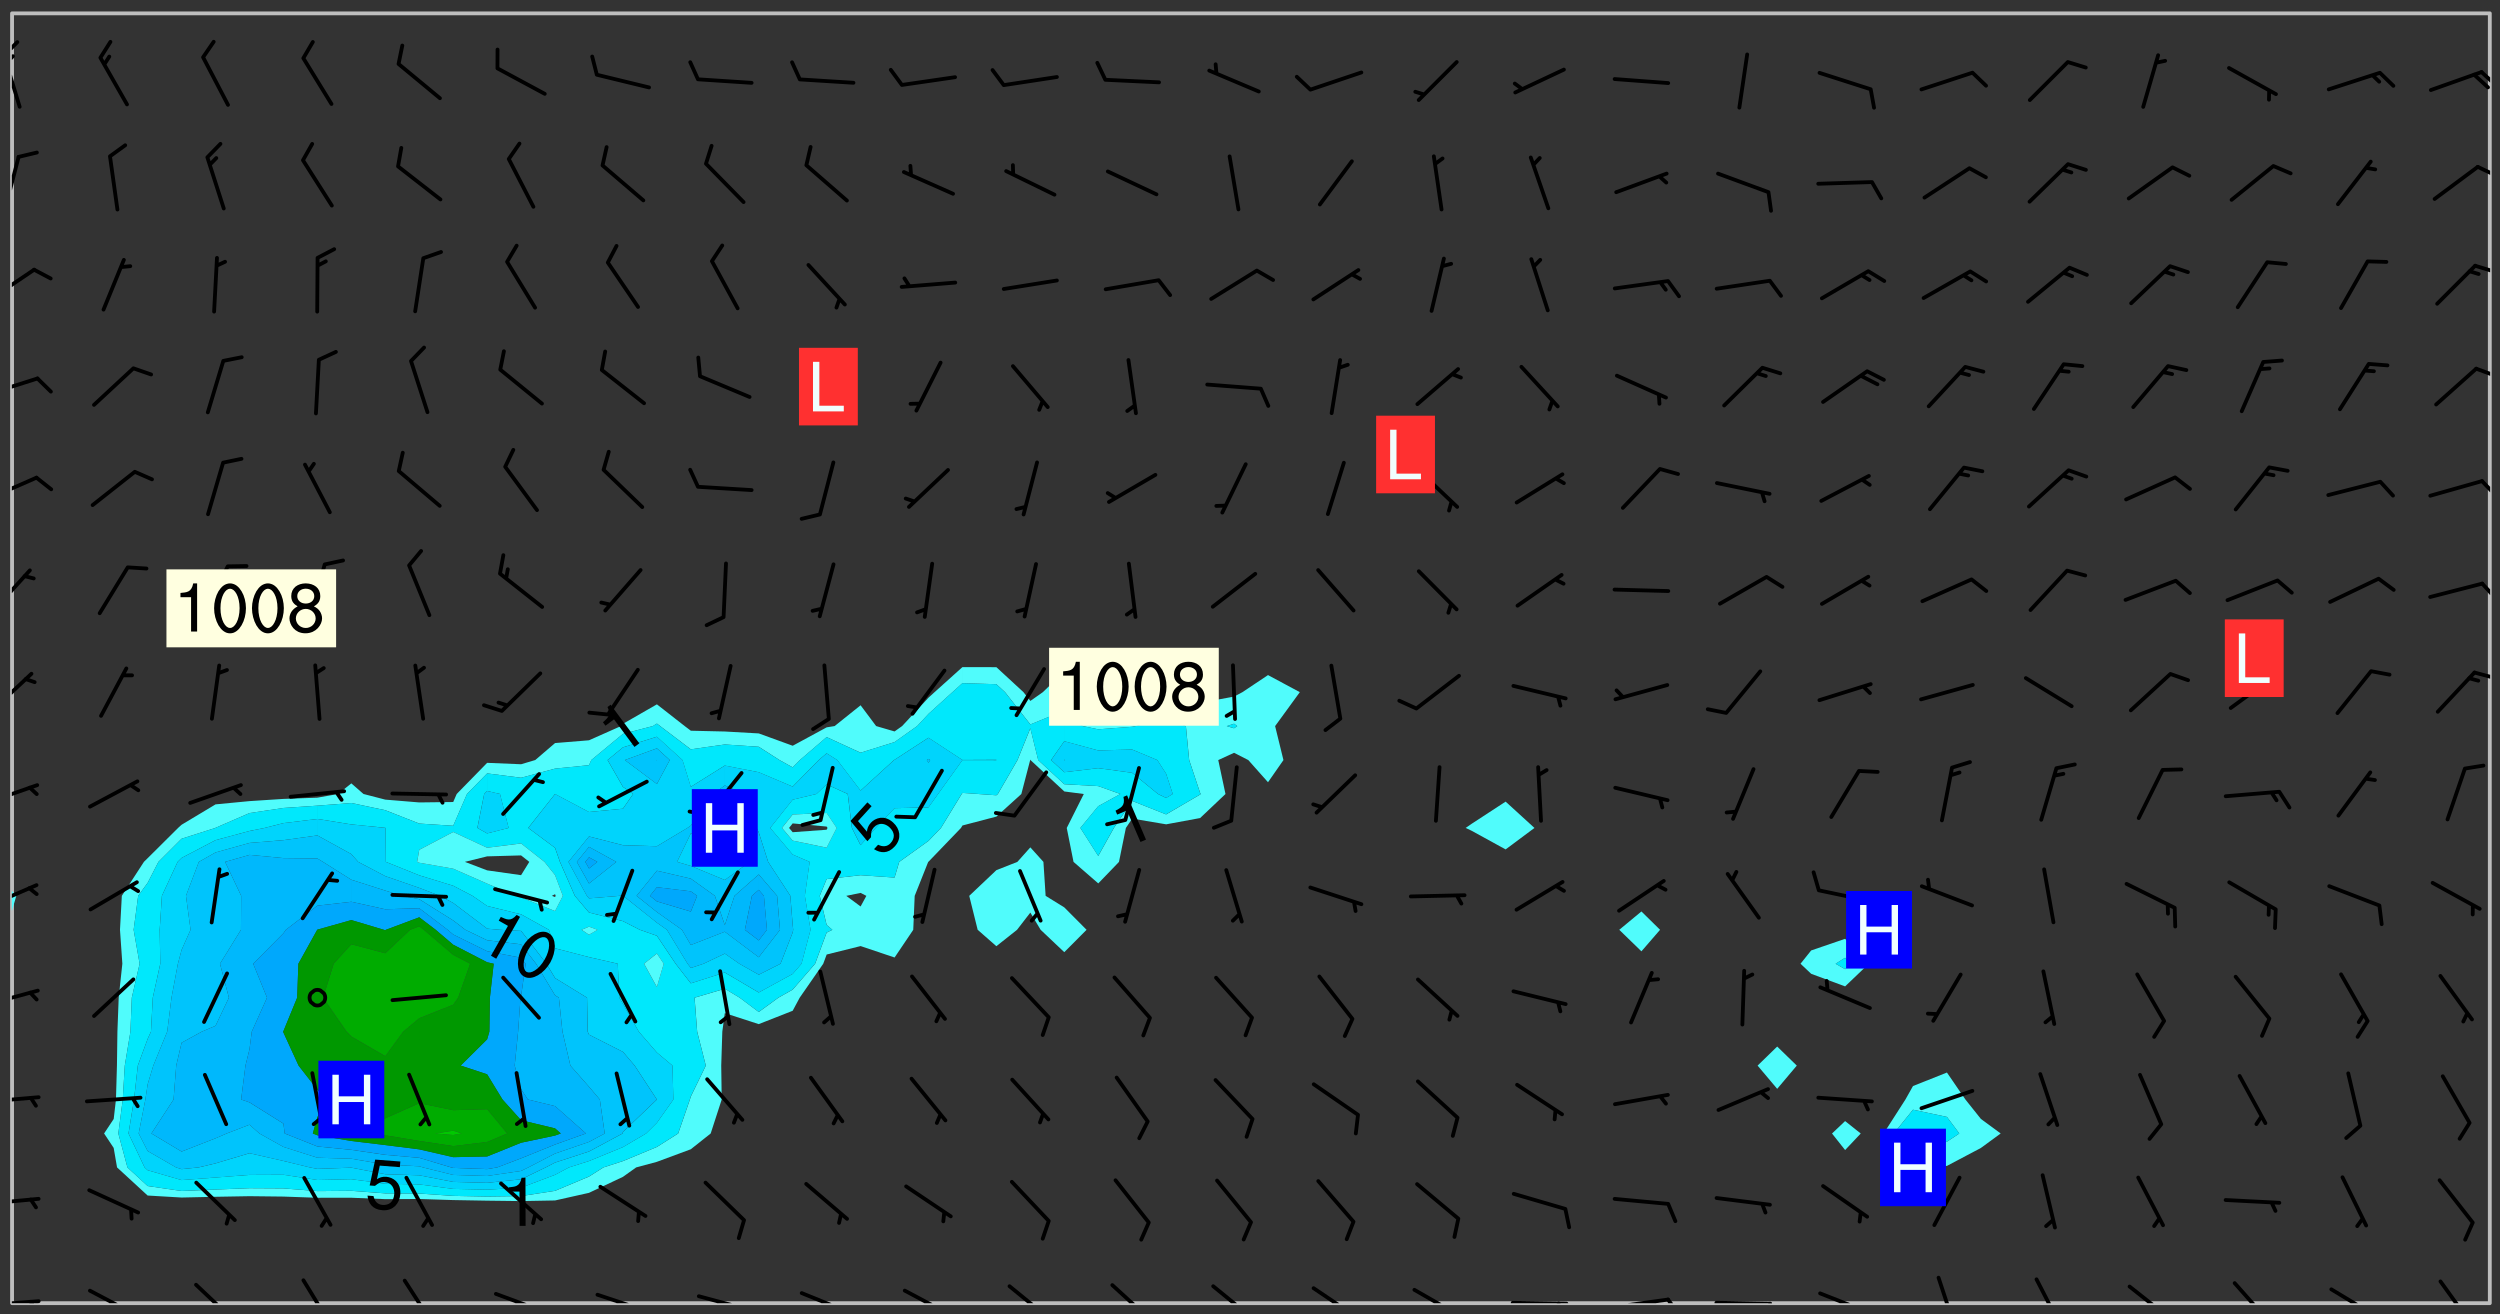 <svg xmlns="http://www.w3.org/2000/svg" role="img" xmlns:xlink="http://www.w3.org/1999/xlink" viewBox="142.45 309.95 326.84 171.84"><rect x="142.45" y="309.95" width="326.84" height="171.84" fill="#333333" stroke="none"/><defs><clipPath id="a"><path d="M144 429h1v51.328h-1zm0 0"/></clipPath><clipPath id="b"><path d="M144 311.672h1V427h-1zm0 0"/></clipPath><clipPath id="c"><path d="M144 311.672h324v168.656H144zm0 0"/></clipPath><clipPath id="d"><path d="M467 311.672h1v168.656h-1zm0 0"/></clipPath><clipPath id="e"><path d="M144 479h4v1.328h-4zm0 0"/></clipPath><clipPath id="f"><path d="M146 479h2v1.328h-2zm0 0"/></clipPath><clipPath id="g"><path d="M153 478h8v2.328h-8zm0 0"/></clipPath><clipPath id="h"><path d="M167 477h7v3.328h-7zm0 0"/></clipPath><clipPath id="i"><path d="M181 477h6v3.328h-6zm0 0"/></clipPath><clipPath id="j"><path d="M195 477h5v3.328h-5zm0 0"/></clipPath><clipPath id="k"><path d="M207 478h8v2.328h-8zm0 0"/></clipPath><clipPath id="l"><path d="M212 480h2v.328h-2zm0 0"/></clipPath><clipPath id="m"><path d="M220 478h8v2.328h-8zm0 0"/></clipPath><clipPath id="n"><path d="M233 479h8v1.328h-8zm0 0"/></clipPath><clipPath id="o"><path d="M240 480h2v.328h-2zm0 0"/></clipPath><clipPath id="p"><path d="M247 478h8v2.328h-8zm0 0"/></clipPath><clipPath id="q"><path d="M260 478h8v2.328h-8zm0 0"/></clipPath><clipPath id="r"><path d="M274 477h7v3.328h-7zm0 0"/></clipPath><clipPath id="s"><path d="M287 477h7v3.328h-7zm0 0"/></clipPath><clipPath id="t"><path d="M300 477h7v3.328h-7zm0 0"/></clipPath><clipPath id="u"><path d="M313 478h8v2.328h-8zm0 0"/></clipPath><clipPath id="v"><path d="M327 478h7v2.328h-7zm0 0"/></clipPath><clipPath id="w"><path d="M339 480h9v.328h-9zm0 0"/></clipPath><clipPath id="x"><path d="M345 480h3v.328h-3zm0 0"/></clipPath><clipPath id="y"><path d="M353 479h8v1.328h-8zm0 0"/></clipPath><clipPath id="z"><path d="M360 479h3v1.328h-3zm0 0"/></clipPath><clipPath id="A"><path d="M366 480h9v.328h-9zm0 0"/></clipPath><clipPath id="B"><path d="M373 480h3v.328h-3zm0 0"/></clipPath><clipPath id="C"><path d="M380 478h8v2.328h-8zm0 0"/></clipPath><clipPath id="D"><path d="M385 480h2v.328h-2zm0 0"/></clipPath><clipPath id="E"><path d="M395 476h4v4.328h-4zm0 0"/></clipPath><clipPath id="F"><path d="M408 476h5v4.328h-5zm0 0"/></clipPath><clipPath id="G"><path d="M420 477h7v3.328h-7zm0 0"/></clipPath><clipPath id="H"><path d="M434 477h6v3.328h-6zm0 0"/></clipPath><clipPath id="I"><path d="M446 478h8v2.328h-8zm0 0"/></clipPath><clipPath id="J"><path d="M461 477h5v3.328h-5zm0 0"/></clipPath><clipPath id="K"><path d="M144 466h4v2h-4zm0 0"/></clipPath><clipPath id="L"><path d="M144 453h4v2h-4zm0 0"/></clipPath><clipPath id="M"><path d="M144 439h4v3h-4zm0 0"/></clipPath><clipPath id="N"><path d="M144 425h4v4h-4zm0 0"/></clipPath><clipPath id="O"><path d="M144 412h4v4h-4zm0 0"/></clipPath><clipPath id="P"><path d="M144 397h3v7h-3zm0 0"/></clipPath><clipPath id="Q"><path d="M465 397h3v2h-3zm0 0"/></clipPath><clipPath id="R"><path d="M144 384h3v6h-3zm0 0"/></clipPath><clipPath id="S"><path d="M466 385h2v4h-2zm0 0"/></clipPath><clipPath id="T"><path d="M144 372h4v4h-4zm0 0"/></clipPath><clipPath id="U"><path d="M466 372h2v3h-2zm0 0"/></clipPath><clipPath id="V"><path d="M144 359h4v3h-4zm0 0"/></clipPath><clipPath id="W"><path d="M465 357h3v3h-3zm0 0"/></clipPath><clipPath id="X"><path d="M144 344h4v6h-4zm0 0"/></clipPath><clipPath id="Y"><path d="M465 344h3v2h-3zm0 0"/></clipPath><clipPath id="Z"><path d="M144 330h2v8h-2zm0 0"/></clipPath><clipPath id="aa"><path d="M466 331h2v3h-2zm0 0"/></clipPath><clipPath id="ab"><path d="M144 316h2v9h-2zm0 0"/></clipPath><clipPath id="ac"><path d="M144 315h1v3h-1zm0 0"/></clipPath><clipPath id="ad"><path d="M144 317h1v2h-1zm0 0"/></clipPath><clipPath id="ae"><path d="M466 319h2v3h-2zm0 0"/></clipPath><g id="af" clip-path="url(#clip1)"><path fill="#fff" fill-opacity="0" fill-rule="evenodd" d="M0 0h1000v1000H0zm0 0"/><path fill="#d3d3d3" fill-opacity="0" fill-rule="evenodd" d="M162.152 355.867l-.234.293.059.234.117.172.176.234.293.348.113.059.117-.172.059-.234.176-.176.465-.176h.699l.234.293.289.816.059.176.176.23.352.234.699.699.172.176.234.348.234.41.289.582.41.465.23.234.234.176.117.23.176.293.172 1.164v.234l.059.289.059.117.117.117.348.41.117.172.176.176.176.234.117.172.172.352.059.234.234.406.234-.059-.176.176-.059.93h-.582l-.234-.113-.348.113-.117.117-.059.293-.059.176-.117.172-.465.293-.059.234-.059.113v.645l.059.172v.41l.059.059v.406l.059.406.117.176.059.059.23.641-.059.293v.699l-.059.582v.234l-.059.23-.055.352v1.922l.055.117h.426l-.367.117-.023.352.891 1.168 1.742.539 1.34.359v.539l.09.809.535.715 1.52.27.891-.086.09 1.164.535.18 1.16-.18 2.055-.984 1.16-.363 1.879-.176 1.695-.18-.18.719-1.516.086-1.25.09-.805.27-1.074.809.27.719.535.898-.18.625-.266.809.266 1.078.625.898.805.18 1.25-.18-.266.723.098.504.055.293v.172l.059.293v.406l.176.117.352.117h.406l.293-.176.113-.117.059-.117.117-.23.059-.176.352-.465.23-.176.176-.059.176.059.059.176.117.988.055.469.059.172.117.234.176.059.816.059h.289l.117.234.059.406.059.352v1.105l.117.293.117.348.289.699.176.352.582.754.352.176.172.059.469.234.641.465.348.234.293.176.293.055.23.062.816.348.293.176.113.172.352.352.117.176.523.641v.289l.059.352v.348l.059.352.059.289.117.059.172.059h.176l.582.234.176.117.176.289.176.234.113.234.293.23.117.117v.41l.059.055.289.234.234.117.059.117.117.172.059.117.23.234.059.176.234.059.117.059-.117.113-.059.117v.117l-.117.293-.117.289v.582l.176.117.117.059.059.117.117.117.113.059.176.348.059.352.059.406v.176l-.059.176-.117.699v.172l.117.176.293.293h.406l.176.117.117.172.117.293v.234h-.527l-.23-.234h-.234l-.176.059-.059.699.059.348.117.176.176.41.117.23.289.469.176.055h.523l.234.059.758.641.059.293v.234l.059.059.23.348v.352l-.117.172v.293l.293.289.293.176.172.059.293.176.293.117.582.406.289.234.293.176.219.16.016.012.23.176.641.523.176.234.117.176.176.176.113.172v.641l.117.176.469.117.582.117.234.059.23.113.293.117.113.059.586.352.289.172.176.062.176.055.176.059.699.352.289.176.234.055.289.176.234.117.641.406.293.117.172.059.234.059.41.059.23.059.234.117.059.172-.41.176.469.059.059.293.113.234.176.055.234.059.176.059.406.117.641.234.117.172.059.234v.176l-.059.117-.059.406.234.234.117.059.348.117.641.23.176.117.289.117.176.176.234.465.582 1.105.176.176.348.176.176.117.352.117 1.047.523.234.059.465.113.293.059.465.176.758.582.234.234.348.465.176.176.289.234.816.699.293.176.289.289.293.176.293.289.695.641.176.176.293.234.289.234.469.289.641.582.348.234.234.293.348.348.352.465.934.992.348.406.117.176.234.059.113.117.645.176.23.113.234.059.293.176.23.117.934.699.406.406.234.176.406.176.234.117.816.348.348.234.234.117.293.289.23.117.758.352.352.172.23.059.293.117.234.059.871.176h.816l.469.23.172.059.875.699.465.117.293.059.176.059.23.059.469.059.348.059.352.059.406.059h.293l.172.059v.23l.176.176h.293l.348.059.352.059.699.117h.641l.465-.234.293-.176.172-.117.41-.172.289-.176.934-.465.469-.293.523-.293.465-.172.465-.176 1.051-.465.289-.117.41-.117.289-.117.527-.176 1.516-.699.582-.348.289-.059.293-.059.348-.117.875-.23.352-.117h.113l.234-.059.875-.234.234-.059h.812l.352-.059.816-.117.172-.059.352-.055.293-.059.23-.059.816-.176.176-.059h.348l.234-.059.465-.117.758-.172.234-.059h.348l.41-.117.289-.059 1.285-.059h.289l.41-.059.23-.059h.176l.875-.117h.406l.41-.117h.348l.352-.113.871-.059h1.75l1.047.289.41.117.289.117.352.117.289.117 1.051.172.289.059h.293l.293.059.172.059.41.059.172.059.117.059h.117l.117.059.352.059h.113l.41.066 1.922.395 1.926.395 1.52.449 1.695.719 2.145.805 1.605-.719 1.43-.805 1.16-1.078 1.25-.449 3.035-.719 1.875-.359 2.145-1.348 2.234-1.254 2.5-1.258 1.695-.449 1.785-.18 1.16-.27.625.539 1.34-.27.715-.988.984-1.344.445-.18.805-.359 1.875-.539 1.785-.449 1.25-.27 1.16-.09 1.699-.09 1.961-.27 1.25-.09h.539l.625-.09h.891l2.145-.18 2.41-.18 2.59-.09 1.695.18 1.609.09 1.43.359 1.16.719 1.875.988 1.16 1.527.266.715.629.09.355.898.535.539.535 1.527 1.074.359h.535l-.805.535.09 1.707.715 2.695.891.805.895.988.715 1.258 1.785.539 1.52-.18.355 1.344 1.609-.805.98-.539.27.27.316-.215.219-.145.801.449.449-.359h.355l.535-.27.539-.719.535-.27.625-.988 1.16.449.84.371 1.395.617 1.695-.18h1.605l1.785.09.18-1.707.535-1.344.805.27.492.848.402.406-.09.539v.359l.715.449.711-.27h1.43l.359.988.445 1.258.715 1.344 1.25.629 1.695.629.715-.18.18-.539.98-.09.449.359.086 1.258-.266.629-.535.18v.539l.715.984.266.539.984.988.801 1.078-.266.359-.09.898-.625 2.332-.355 2.066-.09 1.793-.18.719-.09.539v1.438l-.98 1.883-.359 1.707-.535.898-.805 1.168-.266.539 2.055 1.254.086.359-.355.539-.09-.18v.809l.09 1.438-.445.715-1.074.094-.266.715.535.898.805.719 1.16.809 1.34.27.445.359-.355.449-1.789-.09-1.25-.449-.715-.719-.625-.09-.176 3.59-.188 1.309h89.359V311.703h-55.27v49.082l.762.125 3.289.543 2.023 2.836v2.754l2.352.332 2.348.332h4.051l-1.379 4.16-2.023.707-2.023.703-.543.344-2.594 1.617-.188.117-2.023-2.078-.73-2.742-2.672-2.078-1.375-3.5-.066-.082-1.957-2.672 2.75-1.418v-49.082H294.422v91.414l.117.031.133.012.074.074.105.047.09.059.086.059.09.059.297.297.059.09.031.117.027.117.016.137-.031.117-.059.09-.059.086-.043.105-.047.102-.027.121v.145l.176.27.148.148.074.086.074.074.043.105.062.09.059.086.043.105.059.09.047.102.043.105.059.086.117.18.074.074.062.086.059.09.043.105.059.09.059.086.062.09.059.09.043.102.117.18.074.074.059.086.074.074.09.059.105.047h.148l.133-.016.133.016.102-.047.074-.074.047-.102-.016-.133v-.148l-.047-.105-.027-.117-.047-.102-.027-.121-.043-.102-.062-.09-.043-.102-.043-.105-.031-.117-.016-.133-.012-.137.086-.059.059-.086.121-.031.043.105.016.133v.117l.059.102.059.09.09.059.148.148.059.09.043.105-.012.102.086.059.105.047.086.059.09.059.074.074-.117.027-.105.047-.086.059-.074.074-.059.09-.062.086-.027.121-.047.102-.043.105-.031.117-.012.133-.016.133v.148l.027.117.047.105.043.102.059.09.074.074.09.059.074.074.09.059.059.09.043.105.047.102.117.031.133.016h.148l.117-.031.105.043.043.105.047.102.027.121L299.5 410l.027.117.031.121.027.117.105.043.102.047.133-.016.148.148.062.086.074.074.07.074.09.062.105.043.102.043.117.031.137.016.117-.031.074-.074.027-.117-.012-.133-.031-.121-.027-.117.043-.105h.117l.09.062.117.027h.148l.133.016h.148l.133.016.133-.016h.148l.133-.016.133-.012.137.012.117-.027.133-.016.191-.059-.059.176-.016.133-.027.121-.016.133-.059.086-.133.016-.105.047-.105.043-.117.031-.117.027-.266.031h-.148l-.133.016-.074.074.059.086.148.148.117.18.074.07.09.062.09.059.086.059.09.059.102.043.105.062.105.043.086.059.105.047.102.043.18.117.059.09-.043.102-.047.105.016.133.223.223.059.09.043.102.031.121.043.102.016.133.031.117.012.137.031.117.148.148.102.043.105.043.117.031.133.016.137.016h.117l.117-.031.09-.059.043-.105.047-.102.043-.105.031-.117.012-.133v-.148l-.012-.133-.016-.133-.031-.117-.043-.105-.047-.105-.043-.102-.043-.105-.016-.133.016-.133.027-.117.031-.117.027-.121.047-.102.09-.059.086-.062.074-.074.09-.059.223-.223.059-.086.074-.074.117-.18.059-.086v-.148l-.074-.074-.102-.047-.105-.043-.102-.043-.059-.09-.047-.105-.027-.117.09-.059.117-.031.102-.043.18-.117.148-.148.012-.133-.012-.105-.09-.059-.133.016h-.148l-.133.016-.133-.016-.121-.031-.086-.059-.074-.074-.059-.09-.062-.086-.117-.18-.059-.086.031-.121.086-.059.121-.031.059-.086v-.121l-.031-.117-.059-.09-.059-.086-.047-.105-.027-.117-.016-.133.059-.09.074-.074.09-.059.117-.18.074-.074.059-.086.148-.148.121-.031.133-.016.133.016.074.074.043.105.016.133-.031.117-.117.031-.133.012-.148.148-.043.105-.047.102-.027.121-.031.117v.148l.031.117.043.105.059.09.074.07.074.074.117.031.121.027.117-.027.133-.016h.117l.09.059.074.074.047.105.059.086.102.047.133.016.105.043.086.059-.012.105-.074.074-.18.117-.059.09-.09.059-.07.074-.074.074-.062.09-.027.117-.016.133.016.133-.016.133v.148l.016.133.027.117.031.121.074.074.09.059.086.059.09.059.117.031v.086l-.102.047-.09.059-.266.031-.117.027h-.148l-.105.043-.102.047-.059.09-.062.234-.012.133-.031.121-.016.133v.293l-.012.133.012.137.016.133.133.016.133.012.121.031.086.059.074.074.047.105.043.102.016.133v.445l-.016.133v.445l.031.266.027.117.016.133.031.117.086.211.031.266v.148l-.031.117-.027.117-.031.121-.027.117-.031.117-.031.121-.012.133-.016.133.09.059.117-.031.102.016.047.105-.031.266v.441l-.043.105-.047.105-.043.102-.043.105-.059.086-.031.121-.043.117-.031.117-.016.133.016.133.059.09.105.047.086.059.059.086-.012.137-.031.117-.043.102v.445l-.016.133v.148l-.031.117-.043.105-.027.117-.047.105-.043.102-.031.121-.027.117-.031.133-.031.117-.027.117-.043.105-.031.117-.031.121-.012.133-.016.133v.297l.027.117v.148l.047.398.027.117.059.09.121.031h.148l.133-.016.059.09v.117l-.059.09-.09.059-.102.043-.105.047-.09.059-.086.059-.137.016-.117-.031-.133-.016-.102.047-.062.086-.012.137-.016.133-.031.117-.027.117-.016.133-.031.121v.297l.016.133.031.117v.148l.012.133v.148l-.027.117-.047.102-.027.121-.031.117-.059.09-.074.074-.102.043-.105.047-.117.027-.121.031-.102-.047.059-.086.105-.047.027-.117.031-.117.027-.121.031-.117v-.148l.016-.133-.031-.117-.043-.105-.105.016-.074.074-.102.043-.09.062-.074.074-.043.102-.016.133-.031.117L304.25 426l-.031.117-.027.117-.031.121-.027.117-.031.117-.043.105-.09.059h-.09l-.117-.031-.031-.086.016-.137-.031-.117v-.148l-.012-.133v-.148l-.062-.234-.027-.121-.043-.102-.047-.105-.059-.086-.059-.09-.043-.105-.062-.086-.148-.148-.07-.074-.105-.047-.105-.043-.102-.043-.297-.297-.09-.074-.086-.059-.105-.043-.09-.062-.086-.059-.105-.043-.09-.059-.086-.062-.074-.07-.105-.047-.086-.059-.105-.043-.09-.062-.102-.043-.105-.043-.086-.059-.105-.047-.105-.043-.102-.047-.09-.059-.102-.043-.105-.043-.09-.062-.117-.027-.133-.016-.133.016H299.75l-.133.016-.117-.031-.09-.059-.074-.074-.09-.059-.102-.047h-.148l-.121-.027-.102-.043-.074-.074-.117-.18-.09-.059-.102-.043-.09-.062-.105-.043-.09-.059-.086-.059-.105-.047-.059-.086-.059-.09-.043-.105-.047-.102-.074-.074-.086-.059-.074-.074-.09-.059-.223-.223-.043-.105-.031-.266.105-.043h.145l.105.043.074.074.09.059.086.059.105.047.09.059.148.148.07.074.148.148.062.086.074.074.086.059.074.074.09.062.09.059.086.059.27.176.102.047.105.043.102.043.047-.074.059-.086.074-.074.07-.074.105.043.074.074.059.09.043.102.047.105.043.105.121.027.117-.027.074-.09.043-.105.059-.09.074-.074.105-.043.117-.027.133.012.09.059.148.148.059.09.043.105.047.102.043.105.043.102.105.047.105.043.133.016.086-.059.059-.09.074-.074.105-.043.117.027.105.047.102.043.105.043.102.047.18.117v.117l-.016.133.016.133.016.137.059.086.102.047.121.027.117.031h.148l.117-.031.059-.09.18-.117.059-.09.074-.074.059-.086.117-.18.18-.117.117.031.09.059.043.074-.016.133v.117l.09.059h.148l.133-.016.133-.012.266-.031.105-.043.117-.031.121-.027.074-.074.07-.074.062-.09-.016-.105-.047-.102-.102-.043-.105-.016-.117.027-.266.031h-.148l-.074-.074-.09-.059-.117-.031-.117-.027-.133-.016h-.148l-.133.016h-.297l-.105-.047-.148-.148-.043-.102-.059-.09.223-.223.086-.059.105-.043.117-.031.133-.016.133.016.137.016.102.043.133-.012.09-.062.102-.043.062-.09-.047-.102-.09-.059-.117-.031-.102-.043-.059-.09-.062-.09v-.117l.016-.133.105-.047.074-.07v-.121l-.09-.059-.031-.117.09-.059.074-.074.043-.105.059-.09.047-.102.016-.133v-.148l-.047-.105-.043-.102-.09-.059-.133-.016-.102-.043-.137-.016-.117-.031h-.445l-.133-.016-.133-.012-.133-.016-.117-.031h-.148l-.133-.016-.133-.012-.266-.031-.121-.043-.086-.059-.074-.074v-.148l.012-.133.105-.047.102-.043.133-.016h.152l.133-.016h.293l.121.031.102.043.09.059.234.062.121-.047.09-.059.102-.043.133-.016.105.043.102.047.133.012.121-.027h.145l.121-.031.117-.027.105-.047.074-.074.086-.059.148-.148.059-.086.047-.105.027-.117.016-.105-.102-.043-.09-.059-.117-.031-.105-.043-.09-.062-.074-.086-.074-.074-.102-.043-.105-.047-.102-.043-.059-.09-.047-.102-.086-.211-.062-.086-.059-.09-.074-.074-.086-.059h-.27l-.117.031-.09.059-.102.043-.133.016-.105-.016-.027-.117-.062-.09-.117-.031-.102-.043-.148-.148-.031-.117-.016-.105.074-.074.18-.117.117-.027.117-.031.137.016.102.043.105.043.102.047.105.043.117.031.133.016.117.027.133.016.105-.016.09-.059-.074-.074-.105-.043-.074-.074-.074-.09-.148-.148-.086-.059-.09-.059-.074-.074-.09-.059-.102-.047-.121-.027-.102-.047-.105-.043-.117-.031-.102-.043-.121-.031h-.148l-.117.031-.105.043-.086.062-.18.117-.086.059-.09.059-.105.047-.086.059-.105.043-.102.043-.105.047-.074.074-.059.09-.059.086-.047.105-.059.086-.074.074-.133-.012-.117-.031h-.117l-.074.074-.09.059-.074.074-.09.059-.086.059-.105.047-.102.043-.137.016-.102-.043-.148-.148-.105-.047h-.086l-.105.047-.102.043-.121.031-.117-.031-.074-.074v-.117l.031-.121.074-.07.059-.09.074-.074.117-.031.105-.043h.293l.133-.016.137-.016.102-.043.09-.059.102-.047.09-.059.133-.012.09.059.133.012.09-.059.086-.059.105-.043.09-.059.086-.062.09-.059.148-.148.059-.086.059-.09.105-.043.133-.016.117.027.121.031.059-.059.059-.09.031-.266.027-.117.105.012.133.016.102-.043.09-.059.059-.09.074-.074.059-.09.047-.102.012-.133-.012-.133-.047-.105-.148-.148-.059-.09-.059-.086-.043-.105v-.445l.016-.133v-.148l.012-.133-.059-.059-.09.059-.102-.043-.18-.117-.086-.059-.062-.09-.059-.09-.074-.074-.086-.059-.121.031-.102.012-.105.047-.086.059-.105.043-.148.148-.09.059-.086.059-.09.062-.105.043-.133.016v-.121l.105-.043.117-.031.074-.07.043-.105v-.148l-.027-.117-.148-.148-.133-.016h-.148l-.117.031-.105.043-.102.043-.09.062-.117.027-.074-.074.012-.133-.043-.102-.043-.105-.09-.059-.117.027-.121.031-.117.031-.102.043-.121.031-.102.043-.105.043-.09.059-.102.016v-.117l.016-.133-.059-.09-.074.043-.148.148-.059.09-.074.074-.047.105-.043.102-.074.074-.059.09-.074.074-.059.086-.074.074-.09.062-.074.07-.074.074-.102.016-.133.016-.105-.043v-.121l.148-.148.043-.102.059-.09.047-.102.043-.105.059-.09.031-.117.043-.102.031-.121.027-.117.047-.105.043-.102.043-.105.074-.07.09-.062.09-.059.102-.043h.297l.266-.031.105-.043-.074-.074-.117-.031-.105-.043-.09-.059-.102-.047-.09-.059-.102-.043-.105-.043-.09-.062-.086-.059-.105-.043-.102-.043-.121-.031-.117-.031-.102-.043L297.5 410.25l-.102-.043-.09-.059-.043-.105-.016-.133.102-.043.133-.016.137.016.133-.016.102-.043.059-.09.016-.105-.09-.059-.074-.074-.102-.043-.09-.059-.148-.148-.043-.105-.016-.133v-.293l-.059-.09-.09-.059-.074-.074-.043-.105-.031-.117-.059-.09-.074-.074-.117-.027-.074-.074-.09-.059-.09-.062-.086-.059-.074-.074-.059-.086-.047-.105-.086-.059-.148-.148-.195-.059-.133.016-.102.043-.074.074-.047.102-.043.105-.059.09-.059.086-.297.297-.09.059h-.086l-.062-.086-.043-.105.031-.117.059-.09.027-.117-.012-.133-.09-.062-.105.047-.117.027-.117.031-.27.176-.102.047-.117.027-.105.047-.09.059-.102.043-.059-.086-.047-.105.016-.133.047-.105.07-.074.074-.07.059-.09v-.148l-.043-.105h-.238l-.102.047-.031.117-.027.117-.031.121-.074.043-.133.016-.074-.047-.043-.102-.043-.105-.047-.102-.043-.105-.121.031-.102.043-.133.016-.117.031-.105.043-.09.059-.102.047-.121.027-.133.016-.102-.043-.059-.09-.047-.105-.043-.102-.043-.105v-.117l.059-.09.086-.059.18-.117.102-.047.105-.043.105-.059.102-.043.09-.062.102-.043.105-.059.102-.047.09-.059.105-.043.102-.043.09-.062.102-.043.137-.016.117.031.102.043.121.031.102.043.105.047.102.043.105.043.102.047.105.043.102.043.105.047.086.059.105.043.117.031.105.043.102.047.09.059.105.043.102.043.105.047.117.027.102.047.121.027h.148l.086-.059.016-.102.059-.09-.027-.117-.074-.074-.117-.18-.074-.074-.09-.074-.18-.117-.086-.059-.105-.043-.102-.047-.27-.176-.059-.09-.074-.074-.059-.09-.043-.102-.031-.117-.016-.137v-.562l-.012-.133-.016-.133-.031-.117-.016-.133-.012-.133-.031-.121-.223-.223-.059-.086-.016-.105.031-.117.133-.016v-91.414H172.992v1.453l-.059.234-.352 1.051-.172.523-.117.348-.176.41-.117.172-.234.293-.23.059h-.352l-.117.059-.23.406v.293l.117.176.23.23.117.234.641.758.293.465.176.234.23.352.234.348.641.816.176.465.172.41.117.695.176.469.117 1.398.059.465v.875l.117 1.047v4.781l-.059.465-.352 1.281-.176.523-.113.41-.352.93L172.934 336l-.234.582-.117.176-.172.348-.176.406-.352.816-.059.293-.113.293-.117.289-.059.176-.117.875-.059.406-.059.117-.059.176-.059.172-.23.527-.117.172v.234l-.117.234-.059.172-.176.586v.289l-.059.176v.293l-.059.113-.059.527v.172l-.055.234v2.621l-.176.816-.117.176-.176.234-.117.172-.113.234-.586.934-.23.289-.293.465-.176.234-.289.352-.352.699-.113.23-.176.41-.176.23-.406.527-.816.699-.293.172-.289.234-.176.117-.176.176-.523.406-.527.176-.172.176-.234.055-.641.176h-.758m12.211 31.023l-1.074.449.359.895 1.25-.715.445-.539-.98-.09"/><path fill="#d3d3d3" fill-opacity="0" fill-rule="evenodd" d="M201.508 416.598h-.895l.449.629.98.359.805-.09.445-.988-.176.09-.715-.355-.895.355m154.621 59.07l-.059-.523v-.293l.113-.293.059-.23.469-.469h.113l.117-.113.117-.059h.176l.234-.059h.348l.234.059.117.059.23.172.059.176.117.582v.293l-.117.176-.172.289-.176.176-.527.523-.23.234-.117.059h-.176l-.117-.059-.406-.293-.176-.117-.117-.059-.059-.113-.055-.117m6.641-10.957l-.059-.172v-1.109l.059-.172.176-.059.172-.059h.176l.234-.059.117.059.059.699-.059.172-.117.176-.117.059-.234.523-.113.059h-.234l-.059-.117m9.613-14.391l-.117-.176v-.699l.293-.875.117-.172.176-.352.113-.23.117-.293.352-.758.117-.23.172-.234h.176l.117-.059h.641l.117.059.234.234.172.113.352.293.117.117.113.176v.113l.117.059.117.117v.699l-.059.176v.23l-.059.176-.348 1.051-.117.23-.117.234-.117.059-.23.234-.641.289h-.875l-.41-.117-.641-.465"/><path fill="none" stroke="#bebebe" stroke-linecap="round" stroke-linejoin="round" stroke-miterlimit="10" stroke-width=".5" d="M467.957 311.695H144.027v168.625h323.93v-168.625"/><g clip-path="url(#a)"><path fill="#fff" fill-opacity="0" fill-rule="evenodd" d="M144 475.891v4.438h.004H144v-51.277 46.84"/></g><g clip-path="url(#b)"><path fill="#fff" fill-opacity="0" fill-rule="evenodd" d="M144 422.629v3.773-114.73h.004H144V422.629"/></g><path fill="#50fcfc" fill-rule="evenodd" d="M144 426.402v2.648l.004-.008v-2.637l-.004-.004"/><g clip-path="url(#c)"><path fill="#fff" fill-opacity="0" fill-rule="evenodd" d="M144.004 480.328v-51.285l.578-1.973-.578-.664V311.672h124.27v85.492l-3.641 3.273-.797.723-3.449 3.715-.988.703-2.41-.703-2.031-2.719-3.395 2.719-1.043.168-4.438 2.406-4.438-1.613-4.438-.25-4.441-.102-.805-.609-3.633-2.84-4.438 2.547-.254.293-4.184 1.859-4.438.363-2.59 2.219-1.852.551-4.438-.184-3.98 4.07-.457 1.051-4.438.055-4.441-.367-2.852-.738-1.586-1.387-1.727 1.387-2.711.484-4.438.16-4.441.289-4.438.426-4.438 2.664-.457.414-3.98 3.957-.488.48-2.887 4.441-.242 4.438.309 4.438-.477 4.438-.168 4.438-.062 4.441-.129 4.438-.293 2.543-1.258 1.895 1.258 1.895.441 2.543 3.996 3.676 4.438.262 4.438-.098 4.438-.078 4.441.051 4.438.156 4.438-.004 4.438.184 4.441-.02 4.438.141 4.438.078 4.438.055 4.441-.082 4.438-.996 4.438-2.09 1.73-1.234 2.707-.73 4.438-1.645 2.598-2.062 1.441-4.438-.062-4.438.141-4.441.324-2.418 4.438 1.438 4.438-1.746.918-1.711 3.07-4.438.449-1.207 4.438-1.105 4.441 1.496 2.441-3.621.188-4.438 1.766-4.441.043-.027 4.242-4.41.195-.324 4.438-1.164 3.258-2.949 1.156-4.438.027-.07v11.484l-1.695 1.898-2.746 1.082-3.547 3.359 1.102 4.438 2.445 2.145 2.703-2.145 1.738-2.25 1.344 2.25 3.094 2.926 2.914-2.926-2.914-2.93-2.438-1.508-.289-4.441-1.711-1.898v-11.484l.016.07 4.422 4.102 2.543.336-2.227 4.438.887 4.438 3.234 2.809 2.707-2.809.902-4.438.828-1.223 4.438.746 4.441-.82 3.316-3.141-.945-4.438 2.066-.953 1.863.953 2.574 2.898 2.02-2.898-1.09-4.441 3.23-4.438-4.16-2.234-3.344 2.234-1.094.578-4.438.816-4.441-.219-2.227-1.176-2.211-2.266-3 2.266-1.438 1.109-1.238-1.109-3.199-2.703-2.805 2.703-1.633 1.148-.902-1.148-3.539-3.266-4.438-.008v-85.492h71.016V414.75l-4.441 2.898-.785.543.785.371 4.441 2.438 3.77-2.809-3.77-3.441V311.672h17.754v117.438l-2.898 2.398 2.898 2.816 2.438-2.816-2.438-2.398v-117.438h17.75v135.098l-2.562 2.492 2.562 3.039 2.562-3.039-2.562-2.492V311.672h8.879v121.012l-4.438 1.523-1.391 1.738 1.391 1.312 4.438 1.648v17.605l-1.711 1.625 1.711 2.164 2.043-2.164-2.043-1.625v-17.605l3.098-2.961-3.098-3.262V311.672h13.312v138.496l-4.438 1.766-.992 1.766-2.848 4.438 3.84 4.375 4.438-.137 4.441-2.348 2.586-1.891-2.586-1.902-2.023-2.535-2.418-3.531v-138.496h71.012v168.656H144.004"/></g><path fill="#50fcfc" fill-rule="evenodd" d="M144.582 427.07l-.578 1.973v-2.637l.578.664m12.734 32.961l-1.258-1.895 1.258-1.895.293-2.543.129-4.438.062-4.441.168-4.438.477-4.438-.309-4.438.242-4.438 2.887-4.441.488-.48 3.98-3.957.457-.414 4.438-2.664 4.438-.426 4.441-.289 4.438-.16 2.711-.484 1.727-1.387 1.586 1.387 2.852.738 4.441.367 4.438-.055.457-1.051 3.98-4.07 4.438.184 1.852-.551 2.59-2.219 4.438-.363 4.184-1.859.254-.293 4.438-2.547 3.633 2.84.805.609 4.441.102 4.438.25 4.438 1.613 4.438-2.406 1.043-.168 3.395-2.719 2.031 2.719 2.41.703.988-.703 3.449-3.715.797-.723 3.641-3.273v2.102l-1.301 1.172-3.137 2.844-1.48 1.594-2.957 2.094-4.441 1.387-4.438-2.039-3.496 3-.941.957-1.727-.957-2.711-1.738-4.438-.297-4.441.633-4.012-3.039-.426-.328-.535.328-3.902 1.023-4.137 3.418-.301.672-4.438.449-4.441 1.195-4.438-.57-2.633 2.691-1.805 4.156-4.438-.289-4.441-1.746-4.438-.941-4.438.348-4.438.301-4.441.668-4.438 1.926-.023.016-4.414 1.41-3.031 3.027-1.406 2.734-1.242 1.707-.594 4.438.781 4.438-1.02 4.438-.18 4.438-.738 4.441-.266 4.438-.578 4.438 1.191 4.438 2.645 2.434 4.438.648 4.438-.188 4.438-.176 4.441.027 4.438.352 4.438-.039 4.438.336 4.441.02 4.438.309 4.438.086 4.438-.062 4.441-.684 4.438-1.867 1.883-1.195 2.555-.828 4.438-1.848 2.781-1.762 1.531-4.438.125-.402 1.957-4.035-1.129-4.441-.34-4.438 3.953-1.168 1.941 1.168 2.496 1.871 2.566-1.871 1.871-1.055 2.93-3.383 1.508-4.07.75-.367-.75-.637-.902-3.801.902-2.191 4.438-.508v2.312l-1.875.387 1.875 1.387.754-1.387-.754-.387v-2.312l4.441.309.613-2.051 3.824-2.742 1.629-1.695 2.711-4.438.098-.141 2.078.141 2.359.168.191-.168 2.57-4.438 1.68-4.152 1.027 4.152 3.41 3.16 4.438.246 2.898 1.031-2.898 1.594-2.336 2.844 2.336 3.664 2.047-3.664 2.391-3.535 4.438 1.766 4.441-2.594.078-.074-.078-.156-1.426-4.281-.43-4.441-2.586-1.008-3.984 1.008-.453.094-4.438.328-2.023-.422-2.414-2.031-4.438 1.816-3.312-4.223-1.129-1.039-4.438-.133v-2.102l4.438.008 3.539 3.266.902 1.148 1.633-1.148 2.805-2.703 3.199 2.703 1.238 1.109 1.438-1.109 3-2.266 2.211 2.266 2.227 1.176 4.441.219 4.438-.816v3.547l-.953.312.953.285.414-.285-.414-.312v-3.547l1.094-.578 3.344-2.234 4.16 2.234-3.23 4.438 1.09 4.441-2.02 2.898-2.574-2.898-1.863-.953-2.066.953.945 4.438-3.316 3.141-4.441.82-4.438-.746-.828 1.223-.902 4.438-2.707 2.809-3.234-2.809-.887-4.438 2.227-4.438-2.543-.336-4.422-4.102-.016-.07-.027.07-1.156 4.438-3.258 2.949-4.438 1.164-.195.324-4.242 4.41-.043.027-1.766 4.441-.188 4.438-2.441 3.621-4.441-1.496-4.438 1.105-.449 1.207L247 440.383l-.918 1.711-4.438 1.746-4.438-1.438-.324 2.418-.141 4.441.062 4.438-1.441 4.438-2.598 2.062-4.438 1.645-2.707.73-1.73 1.234-4.438 2.09-4.438.996-4.441.082-4.438-.055-4.438-.078-4.438-.141-4.441.02-4.438-.184-4.438.004-4.438-.156-4.441-.051-4.438.078-4.438.098-4.438-.262-3.996-3.676-.441-2.543"/><path fill="#00e8fc" fill-rule="evenodd" d="M159.109 462.574l-1.191-4.438.578-4.438.266-4.438.738-4.441.18-4.438 1.02-4.438-.781-4.438.594-4.438 1.242-1.707 1.406-2.734 3.031-3.027 4.414-1.41.023-.016 4.438-1.926 4.441-.668 4.438-.301v1.738l-4.438.543-2.465.629-1.977.398-4.438 1.199-4.438 2.324-.52.516-2.055 4.441-.289 4.438.078 4.438-.98 4.438-.238 4.438-.434.949-1.285 3.492-.496 4.438-.723 4.438 2.105 4.438.398.367 4.438 1.289 4.438-.336 4.438-.34 4.441-.02 4.438.684 4.438-.102 4.438.598 4.441.082 4.438.586 4.438.102 4.438-.262 4.441-1.68 1.82-.969 2.617-.832 4.438-1.82 3.031-1.785 1.406-1.391 2.156-3.047-.117-4.438-2.039-1.707-2.367-2.734-2.07-3.629-.477-.809-.199-4.438-3.762-.863-4.438-1.156-.801-2.418-3.641-2.023-4.438-1.09-1.91-1.324-2.527-1.32-4.438-1.363-4.367-1.758-.043-4.438-.031-.012-4.438-.449-4.438-.711v-1.738l4.438-.348 4.438.941 4.441 1.746 4.438.289v.812l-4.438 2.336-.277 1.57.277.113 4.438.777 4.438 1.953 3.781 1.598.656.211 4.441 1.781 1.02-1.992-1.02-2.711-1.383-1.73-3.059-2.406-4.438.562-4.438-2.062v-.812l1.805-4.156 2.633-2.691v2.301l-.383.391-.895 4.438 1.277.719 2.812-.719-1.129-4.438-1.684-.391v-2.301l4.438.57 4.441-1.195 4.438-.449.301-.672 4.137-3.418 3.902-1.023.535-.328v1.723l-4.438 1.391-2.004 1.656 2.004 3.504 1.336.934-1.336 1.922-4.438.434-4.438-2.352-3.504 4.434 3.504 2.602.641 1.836 1.949 4.441 1.848 2.176v1.852l-.965.41.965.648 1.109-.648-1.109-.41v-1.852l4.438 1.133 2.215 1.129 2.223.781v2.32l-1.676 1.336 1.676 3.043.895-3.043-.895-1.336v-2.32l2.453 3.656 1.984 2.562 4.441-1.418 4.438 2.617 4.438-2.426 1.156-1.336 1.184-4.438-.746-4.438.629-4.441-2.223-.957-2.938-3.48 2.938-3.695 3.109-.742 1.328-1.258v3.738l-4.438.199-1.395 1.758 1.395 1.656 4.438.922 1.316-2.578-1.316-1.957v-3.738l2.762 1.258.547 4.438 1.129 2.258 1.98-2.258 2.461-2.582 4.438-.105 1.254-1.75 3.184-4.43 4.438.008.012-.016-.012-.035-4.438.023-4.438-2.906-4.438 2.887-.066.031-4.375 3.996-3.043-3.996-1.395-.879-1.023.879-3.414 3.473-4.438-1.883-4.438-.867-4.441 2.777-1.086-3.5-3.352-3.047v-1.723l.426.328 4.012 3.039 4.441-.633 4.438.297 2.711 1.738 1.727.957.941-.957 3.496-3 4.438 2.039 4.441-1.387 2.957-2.094 1.48-1.594 3.137-2.844 1.301-1.172 4.438.133 1.129 1.039 3.312 4.223 4.438-1.816v4.012l-1.719 2.461 1.719 1.59 4.438-.527 4.438.605 3.379 2.77 1.059.516.871-.516-.871-2.652-1.148-1.785-3.289-1.375-4.438.117-4.438-1.203v-4.012l2.414 2.031 2.023.422 4.438-.328.453-.094 3.984-1.008 2.586 1.008.43 4.441 1.426 4.281.078.156-.078.074-4.441 2.594-4.438-1.766-2.391 3.535-2.047 3.664-2.336-3.664 2.336-2.844 2.898-1.594-2.898-1.031-4.438-.246-3.41-3.16-1.027-4.152-1.68 4.152-2.57 4.438-.191.168-2.359-.168-2.078-.141-.098.141-2.711 4.438-1.629 1.695-3.824 2.742-.613 2.051-4.441-.309-4.438.508-.902 2.191.902 3.801.75.637-.75.367-1.508 4.07-2.93 3.383-1.871 1.055-2.566 1.871-2.496-1.871-1.941-1.168-3.953 1.168.34 4.438 1.129 4.441-1.957 4.035-.125.402-1.531 4.438-2.781 1.762-4.438 1.848-2.555.828-1.883 1.195-4.438 1.867-4.441.684-4.438.062-4.438-.086-4.438-.309-4.441-.02-4.438-.336-4.438.039-4.438-.352-4.441-.027-4.438.176-4.438.188-4.438-.648-2.645-2.434"/><path fill="#00d4fc" fill-rule="evenodd" d="M161.355 462.574l-2.105-4.438.723-4.438.496-4.438 1.285-3.492.434-.949.238-4.438.98-4.438-.078-4.438.289-4.438 2.055-4.441.52-.516 4.438-2.324 4.438-1.199 1.977-.398 2.465-.629 4.438-.543v2.152l-4.438.617-4.441.363-4.438 1.242-2.184 1.234-1.684 4.441.602 4.438-1.172 2.629-.484 1.809-.836 4.438-.562 4.438-1.816 4.441-.738 2.438-.301 2-.875 4.438 1.176 2.297 3.711 2.141.727.23 2.223-.23 2.215-.527 4.438-1.328 4.441 1.012 3.449.844.988.191 4.438-.16 4.438.859 4.441.141 4.438.863 4.438.121 4.438-.461 3.219-1.555 1.223-.633 4.438-1.449 4.391-2.355.047-.207 4.434-4.23-2.906-4.438-1.527-1.793-4.438-2.25-.176-.398-.086-4.438-4.176-2.562-1.129-1.875-3.312-4.293-2.766-.145-1.672-.148L201.699 428l-1.742-.93-2.695-1.043-4.441-1.535-3.543-1.863-.895-1.016-4.438-2.441v-2.152l4.438.711 4.438.449.031.012.043 4.438 4.367 1.758 4.438 1.363 2.527 1.32 1.91 1.324 4.438 1.09 3.641 2.023.801 2.418 4.438 1.156 3.762.863.199 4.438.477.809 2.07 3.629 2.367 2.734 2.039 1.707.117 4.438-2.156 3.047-1.406 1.391-3.031 1.785-4.438 1.82-2.617.832-1.82.969-4.441 1.68-4.438.262-4.438-.102-4.438-.586-4.441-.082-4.438-.598-4.438.102-4.438-.684-4.441.02-4.438.34-4.438.336-4.438-1.289-.398-.367"/><path fill="#00c4fc" fill-rule="evenodd" d="M161.754 460.434l-1.176-2.297.875-4.438.301-2 .738-2.438 1.816-4.441.562-4.438.836-4.438.484-1.809 1.172-2.629-.602-4.438 1.684-4.441 2.184-1.234 4.438-1.242v1.562l-3.188.914 2.102 4.441-.027 4.438-2.742 4.438 1.164 4.438-1.746 3.676-1.789.762-2.648 1.449-.703 2.992-.348 4.438-2.898 4.438L166.191 460.5l4.438-1.734 1.457-.629 2.98-1.148 1.297 1.148 3.145 1.758 4.438 1.41 4.438.133 4.438.766 4.441.223.492.148 3.945.98 4.438.137 4.438-.66.945-.457 3.496-1.812 4.438-1.523 2.055-1.102-.637-4.438-1.418-1.672-2.43-2.766-1.039-4.441-.465-4.438-.504-.309-2.484-4.129-1.957-2.535-4.438-.535-2.84-1.367-1.598-1.223-4.438-2.781-2.238-.434-2.203-.688-4.438-1.418-3.715-2.336-.723-.441-4.438-.051-4.441-.422v-1.562l4.441-.363 4.438-.617 4.438 2.441.895 1.016 3.543 1.863 4.441 1.535 2.695 1.043 1.742.93 4.438 3.359 1.672.148 2.766.145 3.312 4.293 1.129 1.875 4.176 2.562.086 4.438.176.398 4.438 2.25 1.527 1.793 2.906 4.438-4.434 4.23-.047.207-4.391 2.355-4.438 1.449-1.223.633-3.219 1.555-4.438.461-4.438-.121-4.438-.863-4.441-.141-4.438-.859-4.438.16-.988-.191-3.449-.844-4.441-1.012-4.438 1.328-2.215.527-2.223.23-.727-.23-3.711-2.141"/><path fill="#00b8fc" fill-rule="evenodd" d="M166.191 460.5l-3.949-2.363 2.898-4.438.348-4.438.703-2.992 2.648-1.449 1.789-.762 1.746-3.676-1.164-4.438 2.742-4.438.027-4.438-2.102-4.441 3.188-.914 4.441.422 4.438.051.723.441 3.715 2.336v2.879l-4.438.508-4.125 3.156-.312.449-3.957 3.988 1.809 4.438-1.992 4.438-.301 2.309-.527 2.133-.566 4.438 1.094.371 4.441 2.785.156 1.281 4.281 1.703 4.438.438 4.438.652 4.441.391 4.168 1.254.27.066 4.438.156 1.316-.223 3.121-1.188 4.441-1.801 4.039-1.449-4.039-3.574-3.551-.863-.891-1.352-.836-3.086.449-4.441.312-4.438.074-.176.602-4.262-.602-.777-4.438-.855-4.438-2.188-.727-.617-3.711-2.816-4.441.133-4.438-.98v-2.879l4.438 1.418 2.203.688 2.238.434 4.438 2.781 1.598 1.223 2.84 1.367 4.438.535 1.957 2.535 2.484 4.129.504.309.465 4.438 1.039 4.441 2.43 2.766 1.418 1.672.637 4.438-2.055 1.102-4.438 1.523-3.496 1.812-.945.457-4.438.66-4.438-.137-3.945-.98-.492-.148-4.441-.223-4.438-.766-4.438-.133-4.438-1.41-3.145-1.758-1.297-1.148-2.98 1.148-1.457.629-4.438 1.734"/><path fill="#00a8fc" fill-rule="evenodd" d="M175.066 454.07l-1.094-.371.566-4.438.527-2.133.301-2.309 1.992-4.438-1.809-4.438 3.957-3.988.312-.449 4.125-3.156 4.438-.508 4.438.98 4.441-.133v1.184l-4.363 1.633-.078.07-.188-.07-4.25-1.27-4.438 1.25-.023.02-2.461 4.438-.16 4.438-1.793 4.367-.043.07.043.125 1.98 4.316 2.457 3.16 1.344 1.277-1.344 2.293-.598 2.145.598.238 4.438.742 4.438.535 4.441.562 4.438 1.02 4.438-.09 4.438-1.797 4.441-.941.75-.27-.75-.664-4.441-1.07-2.426-2.703-2.012-3.297-3.461-1.141 3.461-3.434.293-1.008.07-4.438.496-4.438-.859-.191-4.438-2.293-2.289-1.953-2.148-1.633v-1.184l3.711 2.816.727.617 4.438 2.188 4.438.855.602.777-.602 4.262-.074.176-.312 4.438-.449 4.441.836 3.086.891 1.352 3.551.863 4.039 3.574-4.039 1.449-4.441 1.801-3.121 1.188-1.316.223-4.438-.156-.27-.066-4.168-1.254-4.441-.391-4.438-.652-4.438-.438-4.281-1.703-.156-1.281-4.441-2.785"/><path fill="#009800" fill-rule="evenodd" d="M179.508 444.945l-.043-.125.043-.07 1.793-4.367.16-4.438 2.461-4.438.023-.02 4.438-1.25 4.25 1.27.188.07.078-.07 4.363-1.633v1.188l-1.188.445-3.254 3.07-4.438-1.176-2.305 2.543-1.379 4.438 3.062 4.438.621.633 4.438 2.574 2.344-3.207 2.098-1.758v11.121l-4.441 1.973-2.426 1.98 2.426.242 4.441.73 4.438.676 4.438-.543 2.617-1.105-2.617-3.168-4.438.121-4.438-.906V443.062l4.438-1.766.641-.914 1.574-4.438-2.215-1.152-3.855-3.285-.582-.445v-1.188l2.148 1.633 2.289 1.953 4.438 2.293.859.191-.496 4.438-.07 4.438-.293 1.008-3.461 3.434 3.461 1.141 2.012 3.297 2.426 2.703 4.441 1.07.75.664-.75.27-4.441.941-4.438 1.797-4.438.09-4.438-1.02-4.441-.562-4.438-.535-4.438-.742-.598-.238.598-2.145 1.344-2.293-1.344-1.277-2.457-3.16-1.98-4.316"/><path fill="#00ac00" fill-rule="evenodd" d="M187.762 444.82l-3.062-4.438 1.379-4.438 2.305-2.543 4.438 1.176 3.254-3.07 1.188-.445.582.445 3.855 3.285 2.215 1.152-1.574 4.438-.641.914-4.438 1.766-2.098 1.758-2.344 3.207-4.438-2.574-.621-.633m5.059 13.559l-2.426-.242 2.426-1.98 4.441-1.973 4.438.906v2.68l-2.355.367 2.355.199 1.098-.199-1.098-.367v-2.68l4.438-.121 2.617 3.168-2.617 1.105-4.438.543-4.438-.676-4.441-.73"/><path fill="#50fcfc" fill-rule="evenodd" d="M197.262 421.059l-.277 1.57.277.113 4.438.777 4.438 1.953 3.781 1.598.656.211 4.441 1.781 1.02-1.992-1.02-2.711v2.496l.078.215-.078.156-.414-.156.414-.215v-2.496l-1.383-1.73-3.059-2.406v1.562l1.074.844-1.074 1.738-4.438-.629-2.91-1.109 2.91-.719 4.438-.125v-1.562l-4.438.562-4.438-2.062-4.438 2.336"/><path fill="#00c800" fill-rule="evenodd" d="M201.699 458.336l-2.355-.199 2.355-.367 1.098.367-1.098.199"/><path fill="#fff" fill-opacity="0" fill-rule="evenodd" d="M206.137 421.91l-2.91.719 2.91 1.109 4.438.629 1.074-1.738-1.074-.844-4.438.125"/><path fill="#00d4fc" fill-rule="evenodd" d="M206.137 418.91l-1.277-.719.895-4.438.383-.391 1.684.391 1.129 4.438-2.812.719m8.879 1.883l-3.504-2.602 3.504-4.434 4.438 2.352 4.438-.434 1.336-1.922-1.336-.934-2.004-3.504 2.004-1.656 4.438-1.391v1.516l-4.191 1.531 4.191 3.137 1.684-3.137-1.684-1.531v-1.516l3.352 3.047 1.086 3.5 4.441-2.777v2.598l-1.523 1.117-2.918 4.133-.445.305-3.992 2.391-4.438-.133-4.438-1.141-2.691 3.32 2.41 4.441.281.328 3.98-.328.457-.137.035.137 4.402 3.512 1.309.926 2.703 4.438.426.555 1.66-.555 2.781-1.324 1.898 1.324 2.539 1.434 2.844-1.434 1.594-4.09.066-.348-.066-.625-.309-3.812-2.902-4.441-1.227-3.855-.27-.582-1.48-4.438-2.688-1.117v-2.598l4.438.867 4.438 1.883 3.414-3.473 1.023-.879 1.395.879 3.043 3.996 4.375-3.996.066-.031 4.438-2.887v2.773l-.223.145.223.359.219-.359-.219-.145v-2.773l4.438 2.906 4.438-.023.012.035-.012.016-4.438-.008-3.184 4.43-1.254 1.75-4.438.105-2.461 2.582-1.98 2.258-1.129-2.258-.547-4.438-2.762-1.258-1.328 1.258-3.109.742-2.938 3.695 2.938 3.48 2.223.957-.629 4.441.746 4.438-1.184 4.438-1.156 1.336-4.438 2.426-4.438-2.617-4.441 1.418-1.984-2.562-2.453-3.656-2.223-.781-2.215-1.129-4.438-1.133-1.848-2.176-1.949-4.441-.641-1.836"/><path fill="#fff" fill-opacity="0" fill-rule="evenodd" d="M215.016 426.855l-.414.215.414.156.078-.156-.078-.215"/><path fill="#00c4fc" fill-rule="evenodd" d="M219.172 427.07l-2.41-4.441 2.691-3.32v1.359l-1.59 1.961 1.59 2.828 3.566-2.828-3.566-1.961v-1.359l4.438 1.141 4.438.133v3.203l-2.656 3.285 2.656 2.117 3.281 2.32 1.156 1.988 4.441-1.738 4.438 3.34 2.781-3.59-.379-4.438-2.402-2.797-3.172 2.797-1.266 3.828-1.293-3.828-3.148-2.25-4.438-1.035v-3.203l3.992-2.391.445-.305v1.016l-1.801 3.727 1.801.531 4.441 1.836 3.262-2.367-3.262-2.41-4.441-1.316v-1.016l2.918-4.133 1.523-1.117 2.688 1.117 1.48 4.438.27.582 1.227 3.855 2.902 4.441.309 3.812.066.625-.066.348-1.594 4.09-2.844 1.434-2.539-1.434-1.898-1.324-2.781 1.324-1.66.555-.426-.555-2.703-4.438-1.309-.926-4.402-3.512-.035-.137-.457.137-3.98.328-.281-.328"/><path fill="#00b8fc" fill-rule="evenodd" d="M219.453 425.457l-1.59-2.828 1.59-1.961v1.363l-.484.598.484.863 1.09-.863-1.09-.598v-1.363l3.566 1.961-3.566 2.828"/><path fill="#50fcfc" fill-rule="evenodd" d="M219.453 431.098l-.965.41.965.648 1.109-.648-1.109-.41"/><path fill="#00a8fc" fill-rule="evenodd" d="M219.453 423.492l-.484-.863.484-.598 1.09.598-1.09.863"/><path fill="#00c4fc" fill-rule="evenodd" d="M228.328 412.453l-4.191-3.137 4.191-1.531v1.512l-.043.02.043.031.02-.031-.02-.02v-1.512l1.684 1.531-1.684 3.137"/><path fill="#00b8fc" fill-rule="evenodd" d="M228.328 429.188l-2.656-2.117 2.656-3.285v2.156l-.91 1.129.91.727 4.438 1.328.824-2.055-.824-.59-4.438-.539v-2.156l4.438 1.035 3.148 2.25 1.293 3.828 1.266-3.828 3.172-2.797v2.008l-.895.789-.918 4.438 1.812 1.387 1.074-1.387-.398-4.438-.676-.789v-2.008l2.402 2.797.379 4.438-2.781 3.59-4.438-3.34-4.441 1.738-1.156-1.988-3.281-2.32"/><path fill="#50fcfc" fill-rule="evenodd" d="M228.328 434.609l-1.676 1.336 1.676 3.043.895-3.043-.895-1.336"/><path fill="#00a8fc" fill-rule="evenodd" d="M228.328 427.797l-.91-.727.91-1.129 4.438.539.824.59-.824 2.055-4.438-1.328"/><path fill="#00b8fc" fill-rule="evenodd" d="M228.328 409.348l-.043-.031.043-.02.02.02-.02.031"/><path fill="#00d4fc" fill-rule="evenodd" d="M232.766 418.902l-1.801 3.727 1.801.531 4.441 1.836 3.262-2.367-3.262-2.41-4.441-1.316"/><path fill="#00a8fc" fill-rule="evenodd" d="M241.645 432.895l-1.812-1.387.918-4.438.895-.789.676.789.398 4.438-1.074 1.387"/><path fill="#50fcfc" fill-rule="evenodd" d="M246.082 416.434l-1.395 1.758 1.395 1.656 4.438.922 1.316-2.578-1.316-1.957-4.438.199v1.164l4.438.414.121.18-.121.234-4.438.324-.473-.559.473-.594v-1.164"/><path fill="#fff" fill-opacity="0" fill-rule="evenodd" d="M246.082 417.598l-.473.594.473.559 4.438-.324.121-.234-.121-.18-4.438-.414m8.875 9.086l-1.875.387 1.875 1.387.754-1.387-.754-.387"/><path fill="#00c4fc" fill-rule="evenodd" d="M263.836 409.676l-.223-.359.223-.145.219.145-.219.359"/><path fill="#50fcfc" fill-rule="evenodd" d="M270.266 431.508l-1.102-4.438 3.547-3.359 2.746-1.082 1.695-1.898 1.711 1.898.289 4.441 2.438 1.508 2.914 2.93-2.914 2.926-3.094-2.926-1.344-2.25-1.738 2.25-2.703 2.145-2.445-2.145"/><path fill="#00d4fc" fill-rule="evenodd" d="M281.59 410.906l-1.719-1.59 1.719-2.461v2.422l-.027.039.027.023.125-.023-.125-.039v-2.422l4.438 1.203 4.438-.117 3.289 1.375 1.148 1.785.871 2.652-.871.516-1.059-.516-3.379-2.77-4.438-.605-4.438.527"/><path fill="#00c4fc" fill-rule="evenodd" d="M281.59 409.34l-.027-.023.027-.039.125.039-.125.023"/><path fill="#00e8fc" fill-rule="evenodd" d="M303.781 405.16l-.953-.285.953-.312.414.312-.414.285"/><path fill="#50fcfc" fill-rule="evenodd" d="M334.848 418.562l-.785-.371.785-.543 4.441-2.898 3.77 3.441L339.289 421l-4.441-2.438m22.195 15.762l-2.898-2.816 2.898-2.398 2.438 2.398-2.438 2.816m17.75 17.977l-2.562-3.039 2.562-2.492 2.562 2.492-2.562 3.039m4.441-15.043l-1.391-1.312 1.391-1.738 4.438-1.523v2.477l-1.242.785 1.242.715.746-.715-.746-.785v-2.477l3.098 3.262-3.098 2.961-4.438-1.648m4.438 23.043l-1.711-2.164 1.711-1.625 2.043 1.625-2.043 2.164"/><path fill="#00e8fc" fill-rule="evenodd" d="M383.672 436.66l-1.242-.715 1.242-.785.746.785-.746.715"/><path fill="#50fcfc" fill-rule="evenodd" d="M392.547 462.512l-3.84-4.375 2.848-4.438.992-1.766v3.094l-2.512 3.109L392.547 461l4.438-1.789 1.617-1.074-1.617-2.168-4.438-.941v-3.094l4.438-1.766 2.418 3.531 2.023 2.535 2.586 1.902-2.586 1.891-4.441 2.348-4.438.137"/><path fill="#00e8fc" fill-rule="evenodd" d="M392.547 461l-2.512-2.863 2.512-3.109v2.742l-.293.367.293.336.641-.336-.641-.367v-2.742l4.438.941 1.617 2.168-1.617 1.074L392.547 461"/><path fill="#00d4fc" fill-rule="evenodd" d="M392.547 458.473l-.293-.336.293-.367.641.367-.641.336"/><g clip-path="url(#d)"><path fill="#fff" fill-opacity="0" fill-rule="evenodd" d="M467.996 480.328H468V311.672h-.004H468v168.656h-.004"/></g><path fill="#fff" fill-opacity="0" fill-rule="evenodd" d="M223.906 410.996l4.688-3.484-5.934-7.996-4.691 3.48 5.938 8"/><path fill-rule="evenodd" d="M221.871 402.383l.41-.305 3.75 5.055-.633.469-2.676-3.605-1.113.828-.332-.445.41-.387.172-.191.129-.211.082-.234.012-.273-.062-.32-.148-.379"/><path fill="#fff" fill-opacity="0" fill-rule="evenodd" d="M289.309 422.98l5.371-2.301-3.922-9.156-5.367 2.301 3.918 9.156"/><path fill-rule="evenodd" d="M289.328 414.133l.469-.203 2.477 5.789-.723.309-1.77-4.125-1.273.543-.219-.508.488-.281.211-.148.176-.172.129-.211.078-.262.016-.328-.059-.402"/><path fill="#fff" fill-opacity="0" fill-rule="evenodd" d="M207.16 472.062l5.844-.02-.031-9.961-5.844.02.031 9.961"/><path fill-rule="evenodd" d="M210.637 463.922h.508l.02 6.293-.785.004-.016-4.488-1.391.004v-.555l.559-.07.254-.051.227-.094.203-.141.176-.211.141-.293.105-.398"/><path fill="#fff" fill-opacity="0" fill-rule="evenodd" d="M188.398 469.699l7.902.602.773-10.164-7.902-.602-.773 10.164"/><path fill-rule="evenodd" d="M191.508 461.551l3.277.25-.059.738-2.629-.199-.367 1.781.238-.145.281-.109.328-.066.383-.004.32.055.332.109.32.172.297.238.25.309.102.184.086.199.062.223.043.242.02.262-.008.285-.07.438-.133.41-.203.371-.262.32-.328.258-.188.102-.203.082-.215.062-.234.043-.246.016-.262-.008-.461-.07-.391-.133-.32-.188-.258-.234-.203-.277-.148-.309-.102-.34-.059-.359.785.059.062.238.086.215.109.191.133.164.156.133.184.105.203.074.23.035h.316l.285-.051.254-.098.219-.152.18-.203.141-.25.102-.305.051-.355v-.262l-.039-.266-.086-.258-.129-.238-.176-.207-.227-.172-.281-.117-.336-.062-.34.012-.285.086-.289.164-.332.246-.691-.051.723-3.383"/><path fill="#fff" fill-opacity="0" fill-rule="evenodd" d="M258.137 424.746l5.344-5.852-7.527-6.875-5.344 5.852 7.527 6.875"/><path fill-rule="evenodd" d="M253.637 417.277l2.215-2.426.547.496-1.777 1.949 1.176 1.391.031-.277.086-.289.152-.301.234-.305.238-.223.289-.191.336-.145.367-.086.398-.008.207.031.211.059.215.086.215.113.219.148.219.184.305.324.238.355.168.387.09.406v.418l-.035.211-.059.211-.082.207-.113.207-.137.207-.168.199-.34.32-.344.227-.348.137-.344.059-.34-.012-.336-.074-.332-.129-.32-.176.531-.578.227.094.219.066.219.031.211-.004.207-.039.191-.078.184-.117.172-.16.195-.246.137-.258.074-.262.02-.266-.051-.266-.109-.266-.18-.266-.246-.262-.207-.16-.234-.133-.254-.094-.266-.043-.273.012-.273.074-.27.145-.254.227-.199.273-.109.281-.047.328-.012.41-.469.516-2.215-2.652"/><path fill="#fff" fill-opacity="0" fill-rule="evenodd" d="M202.82 435.102l10.629 6.047 5.039-8.859-10.629-6.047-5.039 8.859"/><path fill-rule="evenodd" d="M209.992 429.566l.445.25-3.113 5.473-.684-.391 2.219-3.902-1.207-.684.273-.484.52.219.246.078.242.035.25-.02.254-.098.27-.188.285-.289m4.184 2.379l.191.129.164.156.137.18.109.203.086.223.062.238.055.512-.031.551-.113.562-.191.559-.258.535-.328.496-.383.453-.43.391-.461.316-.473.223-.238.07-.238.043-.23.012-.227-.023-.219-.059-.207-.098-.191-.129-.16-.16-.137-.18-.109-.207-.086-.223-.059-.242-.051-.52.035-.559.117-.57.191-.562.262-.535.723.414-.25.504-.18.48-.109.445-.043.406.016.355.074.297.125.23.172.152.223.07.262-.008.293-.09.312-.168.328-.242.328-.324.32-.398.305-.477.25-.5.176-.477.105-.441.039-.398-.02-.348-.078-.289-.129-.227-.172-.152-.219-.07-.262.004-.289.082-.309.16-.324.238-.324.316-.316.395-.305.473-.723-.414.324-.492.383-.449.43-.387.453-.309.469-.215.238-.07.234-.039.23-.008.223.027.219.059.207.098"/><g clip-path="url(#e)"><path fill="none" stroke="#000" stroke-linecap="round" stroke-linejoin="round" stroke-miterlimit="10" stroke-width=".5" d="M147.504 480.062l-7.008.535"/></g><g clip-path="url(#f)"><path fill="none" stroke="#000" stroke-linecap="round" stroke-linejoin="round" stroke-miterlimit="10" stroke-width=".5" d="M146.484 480.141l.656 1.035"/></g><g clip-path="url(#g)"><path fill="none" stroke="#000" stroke-linecap="round" stroke-linejoin="round" stroke-miterlimit="10" stroke-width=".5" d="M160.422 481.969l-6.215-3.281"/></g><g clip-path="url(#h)"><path fill="none" stroke="#000" stroke-linecap="round" stroke-linejoin="round" stroke-miterlimit="10" stroke-width=".5" d="M173.184 482.742l-5.105-4.828"/></g><g clip-path="url(#i)"><path fill="none" stroke="#000" stroke-linecap="round" stroke-linejoin="round" stroke-miterlimit="10" stroke-width=".5" d="M185.773 483.328l-3.656-6"/></g><g clip-path="url(#j)"><path fill="none" stroke="#000" stroke-linecap="round" stroke-linejoin="round" stroke-miterlimit="10" stroke-width=".5" d="M199.164 483.281l-3.805-5.906"/></g><g clip-path="url(#k)"><path fill="none" stroke="#000" stroke-linecap="round" stroke-linejoin="round" stroke-miterlimit="10" stroke-width=".5" d="M213.871 481.551l-6.59-2.445"/></g><g clip-path="url(#l)"><path fill="none" stroke="#000" stroke-linecap="round" stroke-linejoin="round" stroke-miterlimit="10" stroke-width=".5" d="M212.91 481.195l.164 1.215"/></g><g clip-path="url(#m)"><path fill="none" stroke="#000" stroke-linecap="round" stroke-linejoin="round" stroke-miterlimit="10" stroke-width=".5" d="M227.223 481.441l-6.664-2.223"/></g><g clip-path="url(#n)"><path fill="none" stroke="#000" stroke-linecap="round" stroke-linejoin="round" stroke-miterlimit="10" stroke-width=".5" d="M240.598 481.242l-6.785-1.828"/></g><g clip-path="url(#o)"><path fill="none" stroke="#000" stroke-linecap="round" stroke-linejoin="round" stroke-miterlimit="10" stroke-width=".5" d="M240.598 481.242l.551 2.391"/></g><g clip-path="url(#p)"><path fill="none" stroke="#000" stroke-linecap="round" stroke-linejoin="round" stroke-miterlimit="10" stroke-width=".5" d="M253.773 481.652l-6.508-2.648"/></g><g clip-path="url(#q)"><path fill="none" stroke="#000" stroke-linecap="round" stroke-linejoin="round" stroke-miterlimit="10" stroke-width=".5" d="M266.938 481.977l-6.203-3.297"/></g><g clip-path="url(#r)"><path fill="none" stroke="#000" stroke-linecap="round" stroke-linejoin="round" stroke-miterlimit="10" stroke-width=".5" d="M279.871 482.551l-5.441-4.445"/></g><g clip-path="url(#s)"><path fill="none" stroke="#000" stroke-linecap="round" stroke-linejoin="round" stroke-miterlimit="10" stroke-width=".5" d="M293.059 482.699l-5.188-4.738"/></g><g clip-path="url(#t)"><path fill="none" stroke="#000" stroke-linecap="round" stroke-linejoin="round" stroke-miterlimit="10" stroke-width=".5" d="M306.5 482.551l-5.441-4.445"/></g><g clip-path="url(#u)"><path fill="none" stroke="#000" stroke-linecap="round" stroke-linejoin="round" stroke-miterlimit="10" stroke-width=".5" d="M320.008 482.293l-5.824-3.93"/></g><g clip-path="url(#v)"><path fill="none" stroke="#000" stroke-linecap="round" stroke-linejoin="round" stroke-miterlimit="10" stroke-width=".5" d="M333.457 482.078l-6.094-3.5"/></g><g clip-path="url(#w)"><path fill="none" stroke="#000" stroke-linecap="round" stroke-linejoin="round" stroke-miterlimit="10" stroke-width=".5" d="M347.238 480.383l-7.023-.109"/></g><g clip-path="url(#x)"><path fill="none" stroke="#000" stroke-linecap="round" stroke-linejoin="round" stroke-miterlimit="10" stroke-width=".5" d="M346.219 480.367l.559 1.094"/></g><g clip-path="url(#y)"><path fill="none" stroke="#000" stroke-linecap="round" stroke-linejoin="round" stroke-miterlimit="10" stroke-width=".5" d="M360.523 479.848l-6.961.961"/></g><g clip-path="url(#z)"><path fill="none" stroke="#000" stroke-linecap="round" stroke-linejoin="round" stroke-miterlimit="10" stroke-width=".5" d="M360.523 479.848l1.438 1.988"/></g><g clip-path="url(#A)"><path fill="none" stroke="#000" stroke-linecap="round" stroke-linejoin="round" stroke-miterlimit="10" stroke-width=".5" d="M373.867 480.395l-7.023-.129"/></g><g clip-path="url(#B)"><path fill="none" stroke="#000" stroke-linecap="round" stroke-linejoin="round" stroke-miterlimit="10" stroke-width=".5" d="M373.867 480.395l1.113 2.184"/></g><g clip-path="url(#C)"><path fill="none" stroke="#000" stroke-linecap="round" stroke-linejoin="round" stroke-miterlimit="10" stroke-width=".5" d="M386.938 481.621l-6.535-2.582"/></g><g clip-path="url(#D)"><path fill="none" stroke="#000" stroke-linecap="round" stroke-linejoin="round" stroke-miterlimit="10" stroke-width=".5" d="M385.988 481.242l.137 1.223"/></g><g clip-path="url(#E)"><path fill="none" stroke="#000" stroke-linecap="round" stroke-linejoin="round" stroke-miterlimit="10" stroke-width=".5" d="M398.086 483.664l-2.199-6.672"/></g><g clip-path="url(#F)"><path fill="none" stroke="#000" stroke-linecap="round" stroke-linejoin="round" stroke-miterlimit="10" stroke-width=".5" d="M411.906 483.453l-3.211-6.25"/></g><g clip-path="url(#G)"><path fill="none" stroke="#000" stroke-linecap="round" stroke-linejoin="round" stroke-miterlimit="10" stroke-width=".5" d="M426.371 482.512l-5.508-4.363"/></g><g clip-path="url(#H)"><path fill="none" stroke="#000" stroke-linecap="round" stroke-linejoin="round" stroke-miterlimit="10" stroke-width=".5" d="M439.262 482.957l-4.66-5.258"/></g><g clip-path="url(#I)"><path fill="none" stroke="#000" stroke-linecap="round" stroke-linejoin="round" stroke-miterlimit="10" stroke-width=".5" d="M453.254 482.145l-6.016-3.633"/></g><g clip-path="url(#J)"><path fill="none" stroke="#000" stroke-linecap="round" stroke-linejoin="round" stroke-miterlimit="10" stroke-width=".5" d="M465.617 483.18l-4.109-5.703"/></g><g clip-path="url(#K)"><path fill="none" stroke="#000" stroke-linecap="round" stroke-linejoin="round" stroke-miterlimit="10" stroke-width=".5" d="M147.496 466.68l-6.992.668"/></g><path fill="none" stroke="#000" stroke-linecap="round" stroke-linejoin="round" stroke-miterlimit="10" stroke-width=".5" d="M146.48 466.777l.676 1.023m13.355.672l-6.395-2.918m5.465 2.492l.074 1.227m13.496.188l-5.043-4.895m4.309 4.184l-.34 1.176m13.586.152l-3.438-6.129m2.938 5.238l-.664 1.031m14.438-.117l-3.355-6.176m2.867 5.277l-.676 1.023m15.426-.875l-5.246-4.676m4.48 3.996l-.289 1.191m14.695-.941l-5.898-3.816m5.039 3.262l-.102 1.223m13.844-.125l-5.035-4.902m5.035 4.902l-.688 2.355m14.156-2.523l-5.34-4.566m4.562 3.902l-.27 1.199m14.609-.859l-5.836-3.918m4.988 3.348l-.129 1.219m13.785-.051l-4.824-5.113m4.824 5.113l-.789 2.324m13.867-2.121l-4.348-5.52m4.348 5.52l-.988 2.246M306 469.738l-4.438-5.449M306 469.738L305.043 472m14.355-2.332l-4.602-5.309m4.602 5.309l-.887 2.289m14.594-2.688l-5.391-4.512m5.391 4.512l-.508 2.398m14.5-3.668l-6.746-1.973M347.098 468l.5 2.402m12.941-3.062l-6.996-.652m6.996.652l.945 2.262m12.359-2.148l-6.973-.879m5.957.754l.434 1.145m13.293.547l-5.766-4.012m4.926 3.43l-.145 1.219m9.766.457l3.301-6.199m12.469 6.52l-1.609-6.84m1.375 5.844l-.922.809m15.289-.117l-3.246-6.23m2.773 5.324l-.691 1.012m16.367-3.039l-7.02-.363m5.996.309l.52 1.113m11.855 1.914l-3.094-6.309m2.645 5.391l-.719.996m15.102-.465l-4.332-5.535m4.332 5.535l-.992 2.242"/><g clip-path="url(#L)"><path fill="none" stroke="#000" stroke-linecap="round" stroke-linejoin="round" stroke-miterlimit="10" stroke-width=".5" d="M147.5 453.395l-7 .609"/></g><path fill="none" stroke="#000" stroke-linecap="round" stroke-linejoin="round" stroke-miterlimit="10" stroke-width=".5" d="M146.48 453.484l.668 1.027m13.672-1.051l-7.012.477m5.992-.406l.648 1.039m11.578 2.352l-2.793-6.449m15.375 6.676l-1.328-6.898m1.137 5.895l-.957.77m15.125.039l-2.652-6.508m2.266 5.559l-.785.945m13.75.215l-1.18-6.93m1.008 5.922l-.969.746m14.699.211l-1.664-6.828m1.422 5.832l-.918.816m15.945-.582l-4.605-5.305m3.938 4.531l-.441 1.148m14.176-.18l-4.109-5.699m3.512 4.871l-.543 1.102m14.617-.395l-4.43-5.453m3.785 4.66l-.477 1.129m14.586-.465l-4.73-5.195m4.043 4.438l-.414 1.156m14.082-.129l-4.059-5.738m4.059 5.738l-1.105 2.191m14.809-2.512l-4.836-5.094m4.836 5.094l-.777 2.328m14.566-2.879l-5.785-3.992m5.785 3.992l-.285 2.438M333 456.074l-5.18-4.75m5.18 4.75l-.617 2.375m14.281-2.82l-5.875-3.859m5.02 3.297l-.113 1.223M360.5 453.09l-6.918 1.219m5.914-1.043l.754.969m13.344-1.898l-6.477 2.727m5.535-2.332l.949.777m13.574.434l-7.008-.484m5.988.414l.5 1.121m13.656-2.426l-6.652 2.266m17.758 2.199l-2.23-6.664m1.906 5.695l-.848.887m14.762-.023l-2.781-6.453m2.781 6.453l-1.535 1.914m15.145-2.059l-3.371-6.168m2.879 5.273l-.676 1.023m13.59.211l-1.586-6.844m1.586 6.844l-1.852 1.609m16.129-1.988l-3.508-6.086m3.508 6.086l-1.301 2.082"/><g clip-path="url(#M)"><path fill="none" stroke="#000" stroke-linecap="round" stroke-linejoin="round" stroke-miterlimit="10" stroke-width=".5" d="M147.391 439.461l-6.781 1.848"/></g><path fill="none" stroke="#000" stroke-linecap="round" stroke-linejoin="round" stroke-miterlimit="10" stroke-width=".5" d="M146.402 439.727l.84.895m12.645-2.633l-5.145 4.789m17.395-5.566l-3.012 6.348m15.844-3.176l-.02-.199-.059-.191-.094-.176-.461-.379-.191-.059-.199-.02-.199.02-.191.059-.461.379-.094.176-.059.191-.02.199.02.199.059.191.094.18.461.375.191.059.199.02.199-.02.191-.059.461-.375.094-.18.059-.191.02-.199m15.789-.32l-6.996.641m19.152 2.301l-4.68-5.242m17.281 5.734l-3.25-6.227m2.777 5.32l-.691 1.016m13.461.238l-1.215-6.922m1.039 5.914l-.969.758m14.676.207l-1.648-6.832m1.41 5.836l-.918.812m15.805-.461l-4.312-5.547m3.684 4.742l-.5 1.117m14.695-.523l-4.816-5.121m4.816 5.121l-.789 2.32m14.016-2.242l-4.637-5.281m4.637 5.281l-.867 2.297m14.211-2.324l-4.699-5.223m4.699 5.223l-.84 2.305m13.969-2.148l-4.324-5.539m4.324 5.539l-1 2.242m14.738-2.633l-5.172-4.758m4.418 4.066l-.309 1.188m15.203-2.035l-6.824-1.676m5.832 1.43l.301 1.191m11.953-5.027l-2.715 6.484m2.32-5.539l1.219-.113m11.254-1.102l-.238 7.023m.203-6l1.102-.539m8.887 1.672l6.484 2.711m-5.539-2.316l-.113-1.223m13.934 5.207l3.582-6.047m-3.059 5.168l-1.227-.059m16.523 1.355l-1.426-6.883m1.219 5.883l-.945.781m15.512-.18l-3.516-6.086m3.516 6.086l-1.301 2.082m15.062-2.387l-4.41-5.473m4.41 5.473l-.965 2.254m13.812-1.938l-3.477-6.105m3.477 6.105l-1.312 2.07m.809-2.961l-.656 1.039m14.801-.359l-4.129-5.688m3.527 4.859l-.535 1.105"/><g clip-path="url(#N)"><path fill="none" stroke="#000" stroke-linecap="round" stroke-linejoin="round" stroke-miterlimit="10" stroke-width=".5" d="M147.223 425.668l-6.445 2.801"/></g><path fill="none" stroke="#000" stroke-linecap="round" stroke-linejoin="round" stroke-miterlimit="10" stroke-width=".5" d="M146.285 426.074l.961.766m13.098-1.551l-6.059 3.559m5.18-3.039l1.043.641m10.633-2.855l-1.02 6.953m.871-5.941l1.152-.414m13.73-.059l-3.859 5.871m3.297-5.016l1.223.113m14.238 2.09l-7.023-.246m6 .211l.539 1.102m13.688-.312l-6.805-1.754m5.816 1.5l.285 1.191m9.391 1.477l2.453-6.582m-2.098 5.625l-1.215.16m13.691.574L238.918 424m-2.926 5.246l-1.227-.027m14.117.957l3.277-6.215m-2.801 5.312l-1.227.004m14.906 1.215l1.594-6.844m-1.363 5.848l-1.184.312m16.414.504l-2.699-6.488m2.309 5.543l-.781.949m12.215.141l1.848-6.777m-1.578 5.793l-1.199.27m16.184.691l-2.031-6.73m1.734 5.75l-.871.863m16.805-2.156l-6.676-2.184m5.707 1.867l.211 1.207m14.246-2.062l-7.023.16m6.004-.137l.602 1.07m13.23-2.828l-6.02 3.629m5.145-3.102l1.055.633m13.051-1.293l-5.848 3.895m4.996-3.328l1.082.582m8.121-2.062l4.082 5.723m-3.488-4.891l.547-1.098m10.777 2.406l6.875 1.445m-6.875-1.445l-.684-2.359m14.152 1.824l6.566 2.512m-5.609-2.145l-.152-1.219m16.402 5.566l-1.219-6.918m17.07 5.023l-6.293-3.125m6.293 3.125l.07 2.449m-.984-2.906l.035 1.227m14.086-.566l-6.074-3.535m6.074 3.535l-.094 2.449m-.789-2.965l-.047 1.227m14.484-1.215l-6.555-2.527m6.555 2.527l.297 2.438m12.816-2.004l-6.152-3.395m5.258 2.902l-.02 1.227"/><g clip-path="url(#O)"><path fill="none" stroke="#000" stroke-linecap="round" stroke-linejoin="round" stroke-miterlimit="10" stroke-width=".5" d="M147.316 412.594l-6.633 2.32"/></g><path fill="none" stroke="#000" stroke-linecap="round" stroke-linejoin="round" stroke-miterlimit="10" stroke-width=".5" d="M146.352 412.93l.902.836m13.16-1.668l-6.199 3.309m5.297-2.824l1.02.684m13.414-.676l-6.629 2.328m5.664-1.992l.902.832m13.559-.367l-6.992.723m5.973-.617l.688 1.02m13.664-.695l-7.027-.133m6.004.113l.555 1.094m12.625-3.75l-4.707 5.219m4.023-4.461l1.188.301m7.336 3.168l6.238-3.234m-5.328 2.762l-1.012-.695M235.012 416.5l4.387-5.492M235.012 416.5l-2.41-.453m17.125 1.129l1.59-6.844m-1.59 6.844l-2.371.633m2.602-1.629l-1.188.316m13.312.301l3.508-6.09m-3.508 6.09l-2.453-.082m15.445-.129l4.156-5.664m-4.156 5.664l-2.43-.352m16.926.918l1.789-6.797m-1.789 6.797l-2.387.562m16.234-.465l.723-6.992m-.723 6.992l-2.273.922m13.426-1.977l5.051-4.887m-4.316 4.176l-1.168-.375m16.512-4.863l-.477 7.012m13.367-7.012l.375 7.016m-.32-5.996l1.051-.633m15.816 3.934l-6.84-1.625m5.844 1.387l.309 1.188m9.246 1.488l2.676-6.5m-2.289 5.555l-1.219.117m17.293-5.434l-3.617 6.023m3.617-6.023l2.449.125m9.719-.562l-1.324 6.898m1.324-6.898l2.348-.723m-2.539 1.727l1.172-.363m12.664-.562l-1.984 6.742m1.984-6.742l2.406-.492m-2.695 1.473l1.203-.246m12.973-.512l-3.125 6.297m3.125-6.297l2.453-.066m12.801 2.922l-7.004.586m7.004-.586l1.328 2.062m-2.348-1.977l.664 1.031m12.254-3.652l-4.172 5.656m3.566-4.832l1.211.18m11.762-1.5l-2.273 6.648m2.273-6.648l2.422-.391"/><g clip-path="url(#P)"><path fill="none" stroke="#000" stroke-linecap="round" stroke-linejoin="round" stroke-miterlimit="10" stroke-width=".5" d="M146.562 398.035l-5.125 4.805"/></g><path fill="none" stroke="#000" stroke-linecap="round" stroke-linejoin="round" stroke-miterlimit="10" stroke-width=".5" d="M145.816 398.734l1.164.398m11.988-1.793l-3.309 6.199m2.828-5.297h1.227m11.395-1.285l-.957 6.961m.816-5.949l1.152-.422m11.543-.609l.562 7.004m-.48-5.984l1.031-.664m11.969-.332l1.027 6.953m-.875-5.941l.984-.727m10.18 5.648l5.027-4.91m-5.027 4.91l-2.34-.746m3.07.031l-1.168-.375m14.316 1.559l3.898-5.848m-3.898 5.848l-2.441-.246m16.941.75l1.531-6.859m-1.309 5.863l-1.184.324m15.332.746l-.586-7.004m.586 7.004l-2.062 1.328m12.992-2.008l4.188-5.645m-3.578 4.824l-1.211-.184m14.207 1.195l3.605-6.031m-3.078 5.156l-1.227-.062m14.129 1.004l3.379-6.16m-2.887 5.262l-1.227-.016m15.875 1.344l-.273-7.023m.234 6l-1.059.621m14.863.355l-1.176-6.93m1.176 6.93l-1.945 1.496m11.887-2.82l5.574-4.277m-5.574 4.277l-2.234-1.02m21.754-.301l-6.836-1.637m5.84 1.398l.309 1.188m7.195-.836l6.777-1.863m-5.789 1.59l-.844-.891m14.332 2.949l4.457-5.434m-4.457 5.434l-2.406-.484m21.301-3.281l-6.707 2.098m5.734-1.793l.871.863m13.449-1.062l-6.77 1.887m19.695.895l-5.992-3.676m18.898-.539l-5.172 4.754m5.172-4.754l2.312.812m11.254-.508l-5.676 4.145m4.848-3.543l1.105.535m12.398-1.805l-4.398 5.48m4.398-5.48l2.41.453m11.105-.277l-4.801 5.129"/><g clip-path="url(#Q)"><path fill="none" stroke="#000" stroke-linecap="round" stroke-linejoin="round" stroke-miterlimit="10" stroke-width=".5" d="M465.961 397.875l2.371.637"/></g><path fill="none" stroke="#000" stroke-linecap="round" stroke-linejoin="round" stroke-miterlimit="10" stroke-width=".5" d="M465.266 398.621l1.184.32"/><g clip-path="url(#R)"><path fill="none" stroke="#000" stroke-linecap="round" stroke-linejoin="round" stroke-miterlimit="10" stroke-width=".5" d="M146.355 384.516l-4.711 5.215"/></g><path fill="none" stroke="#000" stroke-linecap="round" stroke-linejoin="round" stroke-miterlimit="10" stroke-width=".5" d="M145.672 385.273l1.188.301m12.289-1.449l-3.668 5.996m3.668-5.996l2.449.152m10.629-.285l-3.191 6.262m3.191-6.262l2.453-.043m10.223-.207l-1.914 6.762m1.914-6.762l2.398-.52m8.633.648l2.652 6.504m-2.652-6.504l1.57-1.887m10.312 2.961l5.516 4.355m-5.516-4.355l.441-2.414m.363 3.047l.219-1.207m12.742 5.398l4.617-5.293M222.254 389l-1.195-.277m15.988 1.91l.316-7.02m-.316 7.02l-2.215 1.055m14.785-1.168l1.805-6.793m-1.539 5.805l-1.195.277m14.66.793l.973-6.957m-.828 5.945l-1.152.422m14.062.543l1.496-6.863m-1.277 5.867l-1.184.328m15.465.723l-.871-6.973m.742 5.957l-1.004.707m11.234-1.027l5.555-4.301m12.852 4.793l-4.629-5.285m18.102 5.137l-4.945-4.988m4.227 4.262l-.363 1.172m14.809-4.949l-5.766 4.02m4.926-3.434l1.094.559m6.664.77l7.027.191m12.848-1.848l-6.094 3.504m6.094-3.504l2.078 1.305m11.223-1.328l-6.062 3.551m5.18-3.035l1.043.645m13.336-.809l-6.426 2.848m6.426-2.848l1.93 1.516m10.562-2.668l-4.781 5.152m4.781-5.152l2.371.633m11.836.691l-6.566 2.504m6.566-2.504l1.848 1.613m11.457-1.648l-6.543 2.574m6.543-2.574l1.863 1.598m11.352-1.828l-6.34 3.035m6.34-3.035l1.973 1.461m11.574-.82L460.16 388"/><g clip-path="url(#S)"><path fill="none" stroke="#000" stroke-linecap="round" stroke-linejoin="round" stroke-miterlimit="10" stroke-width=".5" d="M466.965 386.246l1.656 1.812"/></g><g clip-path="url(#T)"><path fill="none" stroke="#000" stroke-linecap="round" stroke-linejoin="round" stroke-miterlimit="10" stroke-width=".5" d="M147.219 372.398l-6.438 2.82"/></g><path fill="none" stroke="#000" stroke-linecap="round" stroke-linejoin="round" stroke-miterlimit="10" stroke-width=".5" d="M147.219 372.398l1.926 1.523m10.93-2.289l-5.516 4.352m5.516-4.352l2.246.984m9.297-2.18l-1.973 6.742m1.973-6.742l2.402-.5m8.301.758l3.25 6.227m-2.777-5.32l.691-1.012m11.098.945l5.355 4.547m-5.355-4.547l.523-2.398m13.391 1.84l4.16 5.664m-4.16-5.664l1.062-2.211m11.801 2.605l5.059 4.875m-5.059-4.875l.676-2.359m11.664 4.582l7.012.43m-7.012-.43l-1.02-2.23m16.961 5.848l1.762-6.805m-1.762 6.805l-2.387.57m14.027-1.559l5.109-4.828m-4.367 4.125l-1.16-.391m15.406 2.082l1.762-6.805m-1.504 5.812l-1.191.289m12.094-.93l6.07-3.543m-5.188 3.027l-1.043-.645m14.98 2.551l3.062-6.324m-2.617 5.406l-1.227.047m14.582 1.066l2.09-6.711m14.816 5.773l-5.094-4.836m4.355 4.133l-.328 1.184m14.828-4.742l-5.984 3.688m5.113-3.152l1.059.621m12.559-1.855l-4.848 5.086m4.848-5.086l2.363.66m11.969 2.586l-6.883-1.406m5.883 1.203l.348 1.176m13.637-3.309l-6.223 3.266m5.32-2.789l1.012.691m12.32-2.258l-4.449 5.441m4.449-5.441l2.406.48m-3.055.312l1.203.238m13.129-.68l-5.188 4.742m5.188-4.742l2.312.824m-3.066-.133l1.156.41m13.523-.172l-6.41 2.883m6.41-2.883l1.941 1.504m10.359-2.812l-4.379 5.5m4.379-5.5l2.41.449m-3.047.352l1.203.223m13.961.855l-6.805 1.742m6.805-1.742l1.656 1.812m11.637-1.898l-6.762 1.914"/><g clip-path="url(#U)"><path fill="none" stroke="#000" stroke-linecap="round" stroke-linejoin="round" stroke-miterlimit="10" stroke-width=".5" d="M466.941 372.852l1.699 1.77"/></g><g clip-path="url(#V)"><path fill="none" stroke="#000" stroke-linecap="round" stroke-linejoin="round" stroke-miterlimit="10" stroke-width=".5" d="M147.348 359.43l-6.695 2.125"/></g><path fill="none" stroke="#000" stroke-linecap="round" stroke-linejoin="round" stroke-miterlimit="10" stroke-width=".5" d="M147.348 359.43l1.754 1.719m10.789-3.047l-5.152 4.781m5.152-4.781l2.316.805m9.438-1.777l-2.027 6.73m2.027-6.73l2.406-.477m10.086.332L183.754 364m.383-7.016l2.227-1.031m9.82 1.195l2.152 6.688m-2.152-6.688l1.707-1.762m9.961 2.887l5.449 4.438m-5.449-4.438l.477-2.406m12.801 2.453l5.523 4.348m-5.523-4.348l.438-2.414m12.398 3.23l6.48 2.711m-6.48-2.711l-.227-2.441m14.469 6.441l4.625-5.289m-3.949 4.52l-1.195-.277m14.566 1.543l3.164-6.277m-2.703 5.363l-1.227.027m17.938.426l-4.551-5.355m3.887 4.574l-.453 1.141m12.648.441l-.98-6.957m.836 5.945l-.992.719m17.465-2.914l-7.008-.543m7.008.543l.98 2.25m9.387-5.992l-1.113 6.938m.953-5.926l1.16-.398m14.422.562l-5.324 4.586m4.547-3.918l1.145.445m12.66 3.77l-4.75-5.176m4.059 4.422l-.406 1.156m15.246-1.559l-6.418-2.863m5.484 2.445l.082 1.227m13.461-4.707l-5.004 4.934m5.004-4.934l2.34.73m-3.07-.016l1.172.367m13.254-.625L380.789 362.5m5.766-4.016l2.184 1.121m-3.023-.535l2.184 1.121m11.477-2.273l-4.777 5.152m4.777-5.152l2.371.625m-3.066.125l1.188.312M412.25 357.57l-3.898 5.848m3.898-5.848l2.441.242m-3.008.609l1.219.121m12.988-.73l-4.547 5.359m4.547-5.359l2.395.523m-3.059.258l1.199.262m11.914-1.582l-2.816 6.438m2.816-6.438l2.445-.188m-2.855 1.125l1.223-.094m12.98-.59l-3.77 5.93m3.77-5.93l2.445.191m-2.996.672l1.223.094m13.379-.332l-5.242 4.68"/><g clip-path="url(#W)"><path fill="none" stroke="#000" stroke-linecap="round" stroke-linejoin="round" stroke-miterlimit="10" stroke-width=".5" d="M466.184 358.152l2.301.848"/></g><g clip-path="url(#X)"><path fill="none" stroke="#000" stroke-linecap="round" stroke-linejoin="round" stroke-miterlimit="10" stroke-width=".5" d="M146.91 345.211l-5.82 3.934"/></g><path fill="none" stroke="#000" stroke-linecap="round" stroke-linejoin="round" stroke-miterlimit="10" stroke-width=".5" d="M146.91 345.211l2.168 1.148m9.566-2.434l-2.66 6.504m2.273-5.559l1.223-.121m11.336-1.082l-.375 7.02m.32-5.996l1.113-.52m12.094-.508l-.047 7.027m.047-7.027l2.172-1.137m-2.18 2.16l1.086-.57m12.746-.41l-1.066 6.945m1.066-6.945l2.316-.812m8.637 1.285l3.66 5.996m-3.66-5.996l1.25-2.113m11.918 2.207l3.953 5.809m-3.953-5.809l1.141-2.172m12.469 1.992l3.363 6.168m-3.363-6.168l1.352-2.051m16.027 7.719l-4.762-5.168m4.07 4.414l-.406 1.16m8.527-2.707l7.004-.566m-5.984.484l-.66-1.035m19.93.277l-6.941 1.113m20.25-1.148l-6.926 1.184m6.926-1.184l1.5 1.945m11.336-3.207l-5.969 3.707m5.969-3.707l2.121 1.234m11.152-1.301l-5.887 3.84m5.031-3.281l1.074.594m10.961-2.652l-1.613 6.84m1.379-5.844l1.184-.312m10.48-.609l2.152 6.691m-1.836-5.719l.852-.879m16.703 2.77l-6.957.965m6.957-.965l1.441 1.988m-2.453-1.848l.719.992m13.605-1.172l-6.949 1.043m6.949-1.043l1.461 1.973m11.41-3.223l-6.066 3.547m6.066-3.547l2.09 1.285m-2.973-.77l1.047.645m13.172-1.129l-6.105 3.48m6.105-3.48l2.074 1.312m-2.961-.805l1.035.656m12.828-1.652l-5.43 4.461m5.43-4.461l2.266.941m-3.055-.293l1.133.469m12.801-1.312l-5.09 4.848m5.09-4.848l2.328.777m-3.066-.07l1.164.387m12.273-1.609l-3.855 5.879m3.855-5.879l2.441.227m10.684-.34l-3.477 6.105m3.477-6.105l2.453.07m11.609.5l-4.969 4.969"/><g clip-path="url(#Y)"><path fill="none" stroke="#000" stroke-linecap="round" stroke-linejoin="round" stroke-miterlimit="10" stroke-width=".5" d="M466.047 344.695l2.344.715"/></g><path fill="none" stroke="#000" stroke-linecap="round" stroke-linejoin="round" stroke-miterlimit="10" stroke-width=".5" d="M465.324 345.418l1.172.355"/><g clip-path="url(#Z)"><path fill="none" stroke="#000" stroke-linecap="round" stroke-linejoin="round" stroke-miterlimit="10" stroke-width=".5" d="M144.883 330.461l-1.766 6.805"/></g><path fill="none" stroke="#000" stroke-linecap="round" stroke-linejoin="round" stroke-miterlimit="10" stroke-width=".5" d="M144.883 330.461l2.387-.57m9.559.492l.973 6.961m-.973-6.961l1.988-1.441m10.742 1.574l2.145 6.691m-2.145-6.691l1.711-1.758m-1.398 2.734l.855-.879m11.332.285l3.773 5.93m-3.773-5.93l1.207-2.133m11.223 2.938l5.543 4.32m-5.543-4.32l.426-2.418m14.051 1.453l3.219 6.246m-3.219-6.246l1.398-2.016m10.859 2.855l5.336 4.57m-5.336-4.57l.535-2.395m12.988 2.172l4.918 5.016m-4.918-5.016l.738-2.34m12.387 2.539l5.301 4.617m-5.301-4.617l.555-2.391m12.195 3.277l6.426 2.844m-5.488-2.43l-.09-1.223m12.523.688l6.316 3.082m-5.398-2.633l-.039-1.227m12.414.824l6.359 2.992m10.715 1.969l-1.156-6.93m15.984.641l-4.184 5.648m14.902-6.301l1.008 6.953m-.859-5.941l.988-.727m11.535-.129l2.297 6.641m-1.961-5.676l.836-.898m16.59 2.039l-6.594 2.43M359.379 333l.914.82m13.359 1.254l-6.594-2.426m6.594 2.426l.336 2.434m13.195-3.754l-7.023.219m7.023-.219l1.219 2.129m11.523-3.941l-5.879 3.844m5.879-3.844l2.152 1.184m10.738-1.715l-5.031 4.906m5.031-4.906l2.336.746m-3.066-.031l1.168.371m13.227-.668l-5.727 4.07m5.727-4.07l2.195 1.098m10.988-1.273l-5.465 4.422m5.465-4.422l2.258.961m10.469-1.535l-4.289 5.566m3.664-4.754l1.211.203m13.406-.328l-5.641 4.195"/><g clip-path="url(#aa)"><path fill="none" stroke="#000" stroke-linecap="round" stroke-linejoin="round" stroke-miterlimit="10" stroke-width=".5" d="M466.383 331.766l2.215 1.051"/></g><g clip-path="url(#ab)"><path fill="none" stroke="#000" stroke-linecap="round" stroke-linejoin="round" stroke-miterlimit="10" stroke-width=".5" d="M142.98 317.188l2.039 6.723"/></g><g clip-path="url(#ac)"><path fill="none" stroke="#000" stroke-linecap="round" stroke-linejoin="round" stroke-miterlimit="10" stroke-width=".5" d="M142.98 317.188l1.738-1.734"/></g><g clip-path="url(#ad)"><path fill="none" stroke="#000" stroke-linecap="round" stroke-linejoin="round" stroke-miterlimit="10" stroke-width=".5" d="M143.277 318.164l.867-.867"/></g><path fill="none" stroke="#000" stroke-linecap="round" stroke-linejoin="round" stroke-miterlimit="10" stroke-width=".5" d="M155.574 317.496l3.48 6.105m-3.48-6.105l1.312-2.074m-.805 2.961l.656-1.035M169 317.434l3.258 6.227M169 317.434l1.387-2.023m11.719 2.145l3.68 5.988m-3.68-5.988l1.242-2.117m11.207 2.871l5.41 4.48m-5.41-4.48l.492-2.406m12.438 2.98l6.184 3.332m-6.184-3.332l.012-2.457m12.98 3.293l6.828 1.66m-6.828-1.66l-.605-2.379m13.828 2.977l7.012.461m-7.012-.461l-1.008-2.234m14.324 2.246l7.012.441m-7.012-.441L246 318.094m14.359 2.961l6.953-1.012m-6.953 1.012l-1.453-1.977m14.77 2l6.949-1.059m-6.949 1.059l-1.465-1.969m14.746 1.273l7.02.332m-7.02-.332l-1.051-2.219m14.637 1.016l6.477 2.734m-5.535-2.336l-.109-1.223m12.391 3.316l6.66-2.246m-6.66 2.246l-1.781-1.684m15.941 3.043l4.969-4.969m-4.246 4.246l-1.172-.359m13.07.094l6.359-2.992m-5.434 2.559l-.984-.734m13.051-.59l7.004.527m10.324-3.742l-1.023 6.953m17.172-2.402l-6.691-2.145m6.691 2.145l.438 2.414m12.871-4.582l-6.676 2.188m6.676-2.188l1.77 1.703m10.691-3.094l-4.969 4.969m4.969-4.969l2.348.719m9.461-1.609l-1.953 6.75m1.668-5.766l1.199-.254M440 322.258l-6.141-3.418m5.25 2.918l-.023 1.227m14.504-3.52l-6.688 2.168m6.688-2.168l1.762 1.707m-2.734-1.391l.883.852m13.371-1.262l-6.621 2.352"/><g clip-path="url(#ae)"><path fill="none" stroke="#000" stroke-linecap="round" stroke-linejoin="round" stroke-miterlimit="10" stroke-width=".5" d="M466.871 319.371l1.812 1.656"/></g><path fill="none" stroke="#000" stroke-linecap="round" stroke-linejoin="round" stroke-miterlimit="10" stroke-width=".5" d="M465.91 319.715l1.809 1.656"/><path fill="#00f" fill-rule="evenodd" d="M388.238 467.648h8.617V457.504h-8.617v10.145"/><path fill="azure" fill-rule="evenodd" d="M390.07 459.336h.836v2.824h3.285v-2.824h.832v6.48h-.832v-2.918h-3.285v2.918h-.836v-6.48"/><path fill="#00f" fill-rule="evenodd" d="M184.074 458.773h8.617V448.625h-8.617v10.148"/><path fill="azure" fill-rule="evenodd" d="M185.906 450.457h.836v2.824h3.285v-2.824h.832v6.48h-.832v-2.914h-3.285v2.914h-.836v-6.48"/><path fill="#00f" fill-rule="evenodd" d="M383.801 436.578h8.617v-10.145h-8.617v10.145"/><path fill="azure" fill-rule="evenodd" d="M385.633 428.266h.832v2.824h3.289v-2.824h.832v6.48h-.832v-2.914h-3.289v2.914h-.832v-6.48"/><path fill="#00f" fill-rule="evenodd" d="M232.895 423.266h8.621v-10.148h-8.621v10.148"/><path fill="azure" fill-rule="evenodd" d="M234.73 414.953h.832v2.82h3.285v-2.82h.836v6.48h-.836v-2.918h-3.285v2.918h-.832v-6.48"/><path fill="#ff3030" fill-rule="evenodd" d="M433.316 401.074h7.691v-10.148h-7.691v10.148"/><path fill="azure" fill-rule="evenodd" d="M435.148 392.762h.836V398.5h3.191v.738h-4.027v-6.477"/><path fill="#ff3030" fill-rule="evenodd" d="M322.359 374.441h7.691v-10.145h-7.691v10.145"/><path fill="azure" fill-rule="evenodd" d="M324.191 366.129h.832v5.742h3.195v.738h-4.027v-6.48"/><path fill="#ff3030" fill-rule="evenodd" d="M246.906 365.566h7.691v-10.145h-7.691v10.145"/><path fill="azure" fill-rule="evenodd" d="M248.738 357.254h.832v5.738h3.195v.742h-4.027v-6.48"/><path fill="#ffffe0" fill-rule="evenodd" d="M164.211 394.578h22.18v-10.191h-22.18v10.191"/><path fill-rule="evenodd" d="M167.711 386.219h.508v6.297h-.789v-4.488h-1.387v-.559l.559-.062.254-.055.23-.09.203-.141.172-.211.141-.293.109-.398m4.812 0l.23.02.219.059.207.086.195.121.184.152.172.176.301.418.246.492.18.547.109.582.039.59-.039.594-.109.582-.18.555-.246.504-.301.426-.172.18-.184.152-.195.125-.207.094-.219.055-.23.02-.23-.02-.219-.055-.207-.094-.195-.125-.188-.152-.168-.18-.305-.426-.242-.504-.18-.555-.113-.582-.035-.594h.832l.027.562.082.504.129.445.16.375.191.301.211.219.223.137.227.047.227-.047.223-.137.211-.219.191-.301.16-.375.125-.445.082-.504.031-.562-.031-.562-.082-.5-.125-.434-.16-.367-.191-.293-.211-.215-.223-.129-.227-.047-.227.047-.223.129-.211.215-.191.293-.16.367-.129.434-.082.5-.027.562h-.832l.035-.59.113-.582.18-.547.242-.492.305-.418.168-.176.188-.152.195-.121.207-.086.219-.059.23-.02m4.953 0l.227.02.219.059.211.086.195.121.184.152.172.176.301.418.246.492.18.547.109.582.039.59-.039.594-.109.582-.18.555-.246.504-.301.426-.172.18-.184.152-.195.125-.211.094-.219.055-.227.02-.23-.02-.219-.055-.207-.094-.199-.125-.184-.152-.172-.18-.301-.426-.242-.504-.18-.555-.113-.582-.039-.594h.836l.027.562.082.504.125.445.164.375.191.301.211.219.223.137.227.047.227-.047.223-.137.211-.219.188-.301.164-.375.125-.445.082-.504.031-.562-.031-.562-.082-.5-.125-.434-.164-.367-.188-.293-.211-.215-.223-.129-.227-.047-.227.047-.223.129-.211.215-.191.293-.164.367-.125.434-.082.5-.027.562h-.836l.039-.59.113-.582.18-.547.242-.492.301-.418.172-.176.184-.152.199-.121.207-.086.219-.059.23-.02m4.953 0l.387.031.355.082.324.137.281.184.23.238.172.285.109.332.035.379-.02.273-.059.234-.086.203-.113.168-.129.145-.141.121-.285.199.23.117.211.148.18.168.156.195.121.215.09.23.059.242.02.254-.035.312-.105.324-.172.324-.238.309-.309.27-.371.215-.215.078-.227.062-.246.039-.258.012-.262-.012-.242-.039-.223-.062-.207-.078-.355-.215-.293-.27-.223-.309-.156-.324-.094-.324-.031-.312h.836l.027.254.078.234.121.215.16.184.191.152.223.113.238.074.258.023.254-.023.238-.074.223-.113.191-.152.16-.184.121-.215.078-.234.027-.254-.027-.25-.078-.238-.121-.211-.16-.184-.191-.152-.223-.113-.238-.074-.254-.023-.258.023-.238.074-.223.113-.191.152-.16.184-.121.211-.078.238-.027.25h-.836l.02-.25.059-.242.09-.223.125-.211.152-.188.18-.172.211-.156.23-.129-.285-.199-.141-.121-.129-.145-.113-.168-.086-.203-.059-.234-.02-.273h.785l.023.215.066.191.105.164.137.141.164.113.188.082.207.047.223.02.219-.02.207-.047.188-.082.168-.113.137-.141.102-.164.066-.191.023-.215-.023-.215-.066-.191-.102-.164-.137-.141-.168-.113-.188-.082-.207-.047-.219-.02-.223.02-.207.047-.188.082-.164.113-.137.141-.105.164-.066.191-.023.215h-.785l.035-.379.109-.332.176-.285.227-.238.281-.184.324-.137.355-.082.391-.031"/><path fill="#ffffe0" fill-rule="evenodd" d="M279.605 404.828h22.184v-10.191h-22.184v10.191"/><path fill-rule="evenodd" d="M283.105 396.469h.512v6.297h-.789v-4.492h-1.387v-.555l.559-.062.254-.055.227-.09.203-.141.176-.211.141-.297.105-.395m4.816 0l.227.02.219.055.211.09.195.121.184.148.172.176.301.422.242.492.18.547.113.578.039.594-.039.594-.113.582-.18.555-.242.5-.301.43-.172.18-.184.152-.195.125-.211.09-.219.059-.227.02-.23-.02-.219-.059-.207-.09-.199-.125-.184-.152-.172-.18-.301-.43-.242-.5-.18-.555-.113-.582-.039-.594h.836l.027.562.082.504.125.445.164.375.191.301.211.219.223.137.227.047.223-.047.227-.137.207-.219.191-.301.164-.375.125-.445.082-.504.027-.562-.027-.562-.082-.5-.125-.438-.164-.363-.191-.293-.207-.215-.227-.133-.223-.043-.227.043-.223.133-.211.215-.191.293-.164.363-.125.438-.082.5-.027.562h-.836l.039-.594.113-.578.18-.547.242-.492.301-.422.172-.176.184-.148.199-.121.207-.09.219-.055.23-.02m4.949 0l.23.02.219.055.207.09.199.121.184.148.172.176.301.422.242.492.18.547.113.578.039.594-.039.594-.113.582-.18.555-.242.5-.301.43-.172.18-.184.152-.199.125-.207.09-.219.059-.23.02-.227-.02-.219-.059-.211-.09-.195-.125-.184-.152-.172-.18-.301-.43-.242-.5-.184-.555-.109-.582-.039-.594h.832l.031.562.082.504.125.445.164.375.188.301.211.219.223.137.227.047.227-.047.223-.137.211-.219.191-.301.164-.375.125-.445.082-.504.027-.562-.027-.562-.082-.5-.125-.438-.164-.363-.191-.293-.211-.215-.223-.133-.227-.043-.227.043-.223.133-.211.215-.188.293-.164.363-.125.438-.082.5-.031.562h-.832l.039-.594.109-.578.184-.547.242-.492.301-.422.172-.176.184-.148.195-.121.211-.09.219-.055.227-.02m4.953 0l.387.027.359.086.324.133.277.188.23.238.172.285.109.332.039.379-.02.273-.059.234-.086.199-.113.172-.129.145-.141.121-.285.195.23.121.207.145.184.172.152.195.125.211.09.23.055.246.02.254-.035.312-.102.324-.172.324-.238.309-.309.27-.375.215-.211.078-.227.062-.246.039-.262.012-.258-.012-.242-.039-.223-.062-.207-.078-.359-.215-.289-.27-.223-.309-.156-.324-.094-.324-.031-.312h.832l.027.254.078.234.125.215.16.184.191.152.219.113.242.074.254.023.258-.023.238-.074.219-.113.195-.152.16-.184.121-.215.078-.234.027-.254-.027-.25-.078-.238-.121-.211-.16-.184-.195-.152-.219-.117-.238-.07-.258-.027-.254.027-.242.07-.219.117-.191.152-.16.184-.125.211-.078.238-.027.25h-.832l.02-.254.055-.238.094-.223.121-.211.156-.188.18-.176.207-.152.234-.133-.289-.195-.137-.121-.129-.145-.113-.172-.09-.199-.055-.234-.023-.273h.789l.023.215.066.191.102.164.137.141.168.113.188.078.207.051.219.02.223-.02.207-.051.188-.078.164-.113.137-.141.105-.164.066-.191.023-.215-.023-.215-.066-.191-.105-.168-.137-.137-.164-.113-.188-.082-.207-.051-.223-.016-.219.016-.207.051-.188.082-.168.113-.137.137-.102.168-.066.191-.023.215h-.789l.039-.379.109-.332.172-.285.23-.238.281-.188.32-.133.359-.086.387-.027"/></g></defs><use xlink:href="#af"/></svg>